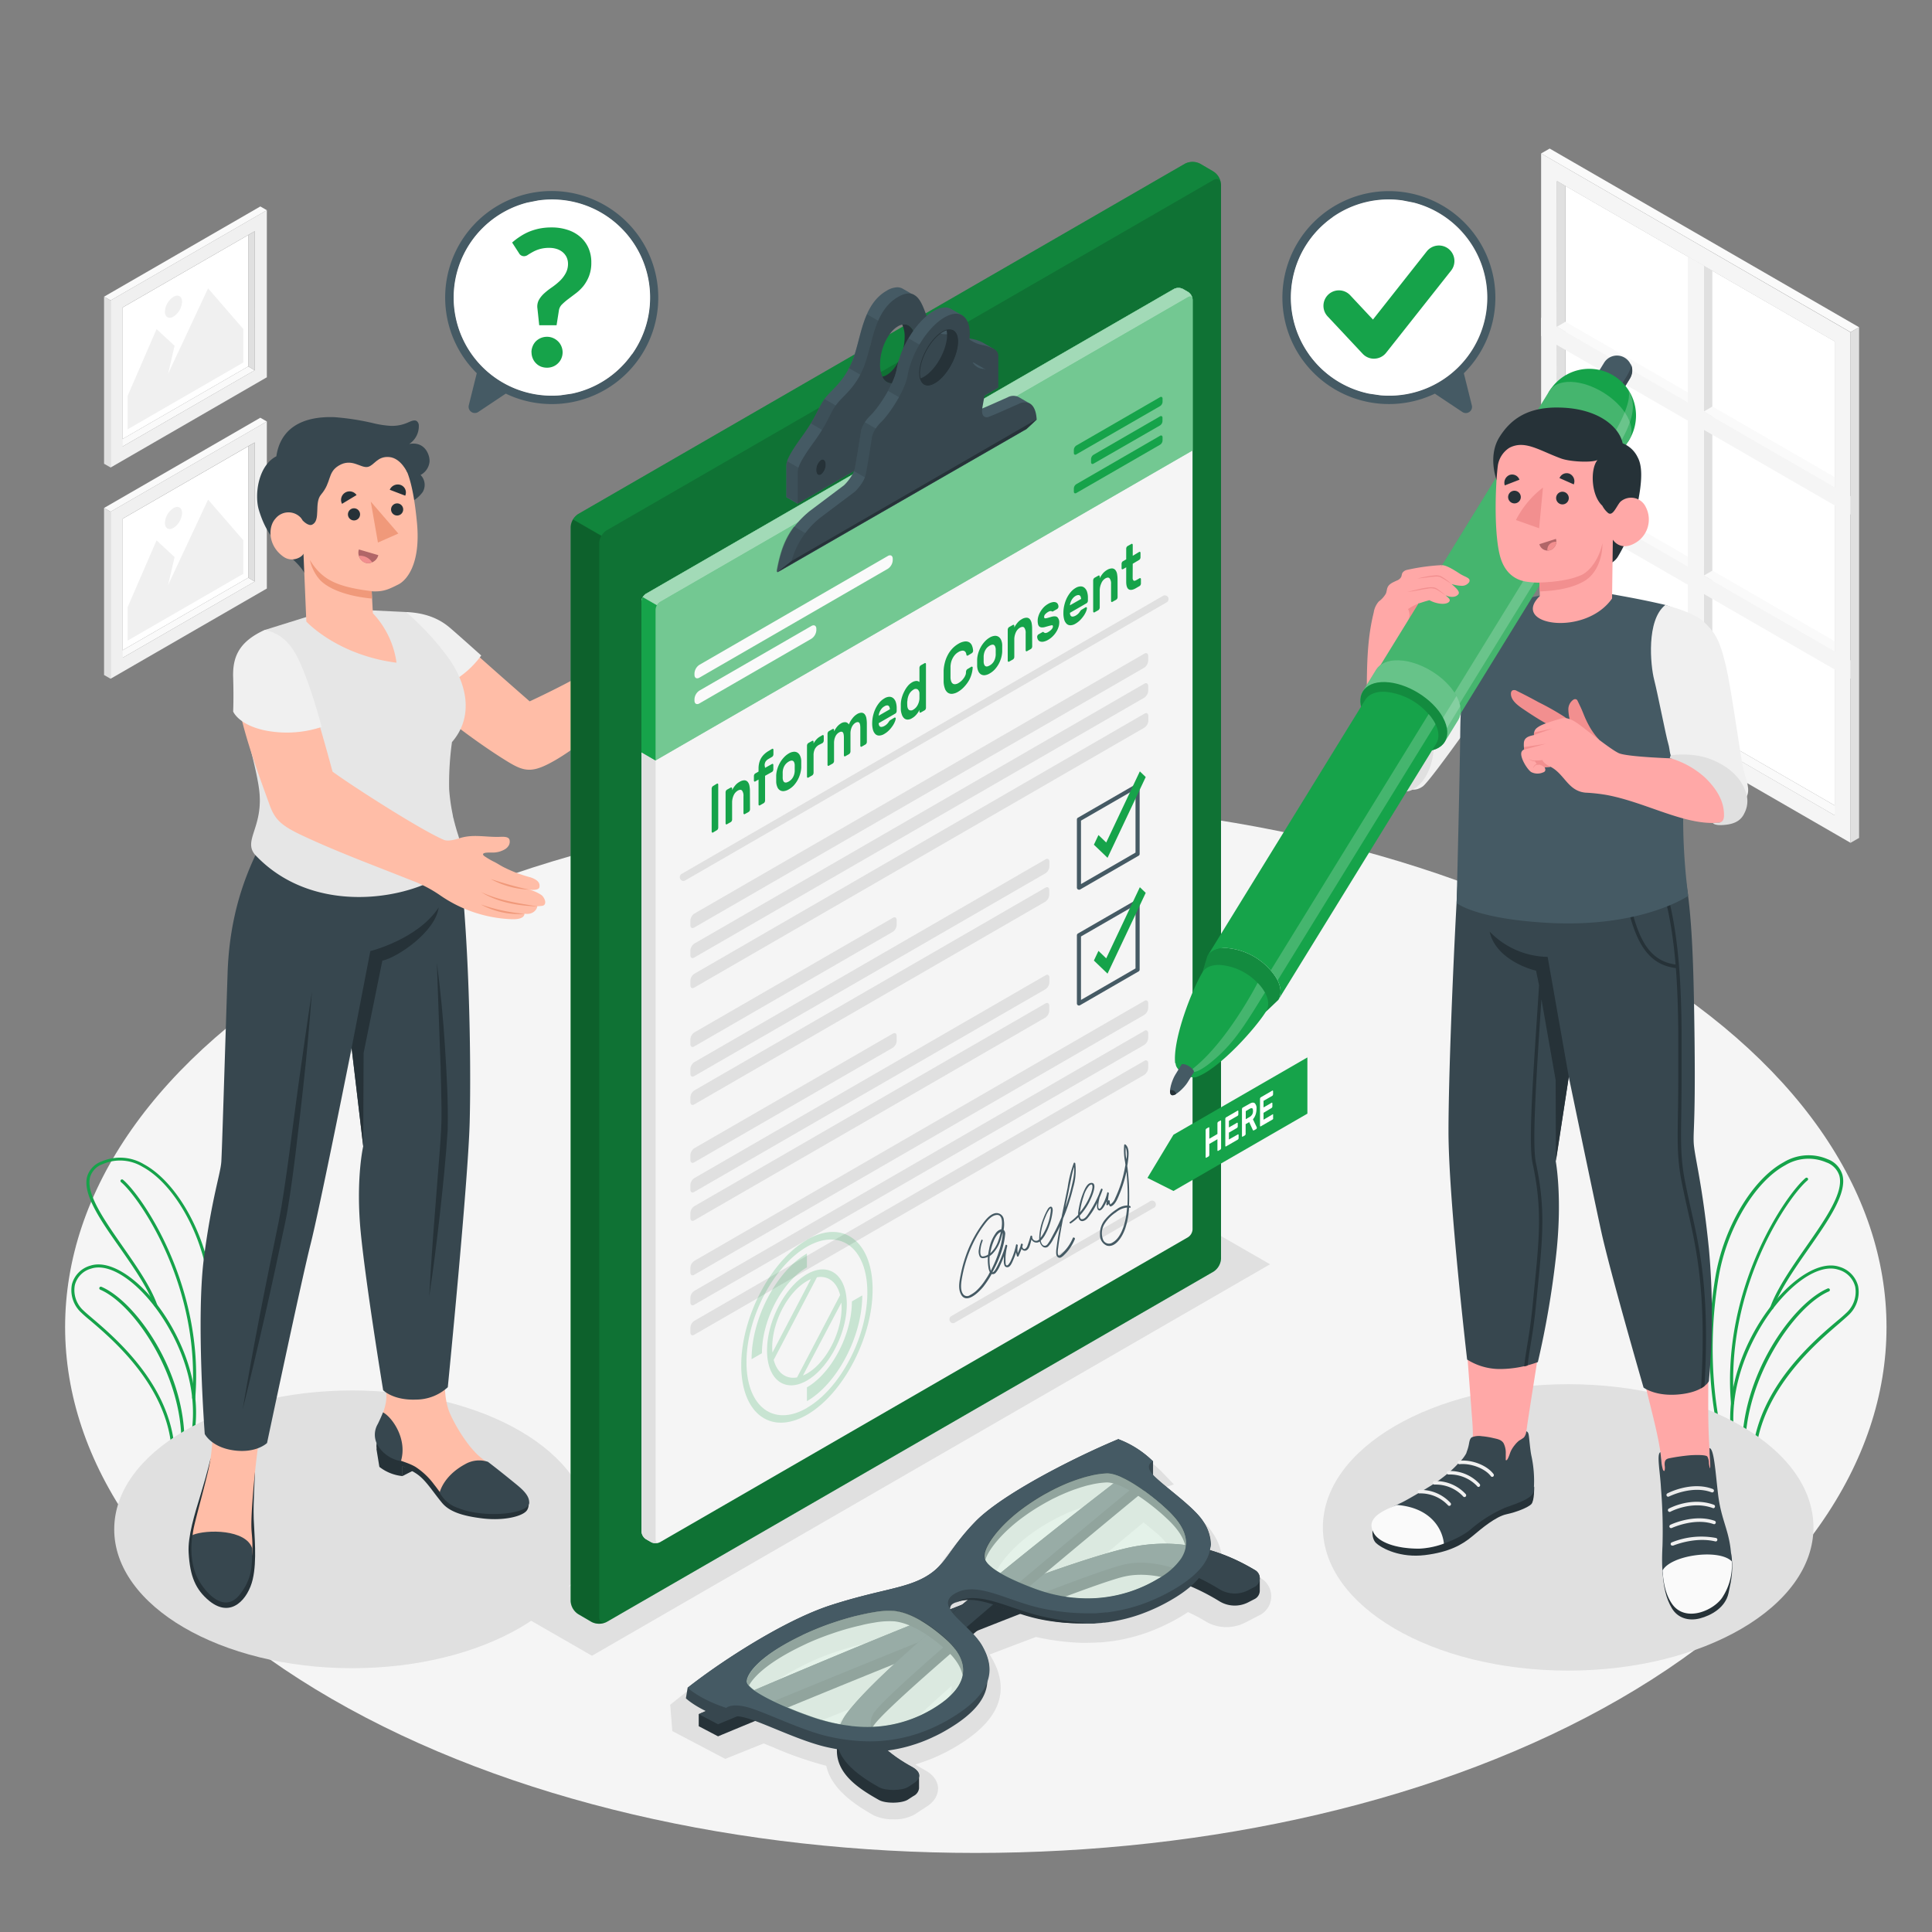 <svg xmlns="http://www.w3.org/2000/svg" viewBox="0 0 500 500"><rect x="0" y="0" width="500" height="500" fill="#808080" stroke="none"/><g id="freepik--Floor--inject-30"><path id="freepik--floor--inject-30" d="M85.87,247.23c-92.05,53.14-92,139.3,0,192.45s241.29,53.14,333.34,0,92-139.31,0-192.45S177.91,194.09,85.87,247.23Z" style="fill:#f5f5f5"></path></g><g id="freepik--Pictures--inject-30"><g id="freepik--Picture--inject-30"><g id="freepik--Frame--inject-30"><polygon points="30.09 169.23 31.76 170.22 65.92 150.5 64.25 149.51 30.09 169.23" style="fill:#fafafa"></polygon><polygon points="64.25 149.51 31.76 168.26 31.76 134.24 64.25 115.5 64.25 149.51" style="fill:#fff"></polygon><path d="M69.06,109.08,28.62,132.43v43.23l40.44-23.35ZM65.91,150.5,31.76,170.22v-36l34.16-19.72Z" style="fill:#f0f0f0"></path><polygon points="65.92 150.5 64.25 149.51 64.25 115.5 65.92 114.52 65.92 150.5" style="fill:#e0e0e0"></polygon><polygon points="69.06 109.08 67.37 108.11 26.93 131.46 28.62 132.43 69.06 109.08" style="fill:#fafafa"></polygon><polygon points="26.93 131.46 28.62 132.43 28.62 175.66 26.93 174.69 26.93 131.46" style="fill:#e0e0e0"></polygon></g><g id="freepik--Land--inject-30"><polygon points="62.98 148.49 33.03 165.79 33.03 157.14 40.52 139.84 45.18 144.17 43.5 151.42 53.85 129.3 62.98 139.84 62.98 148.49" style="fill:#f0f0f0"></polygon><path d="M44.9,131.49a4.93,4.93,0,0,0-2.22,3.84c0,1.41,1,2,2.22,1.28a4.91,4.91,0,0,0,2.22-3.84C47.12,131.36,46.12,130.79,44.9,131.49Z" style="fill:#f0f0f0"></path></g></g><g id="freepik--picture--inject-30"><g id="freepik--frame--inject-30"><polygon points="30.09 114.55 31.76 115.54 65.92 95.82 64.25 94.83 30.09 114.55" style="fill:#fafafa"></polygon><polygon points="64.25 94.83 31.76 113.59 31.76 79.56 64.25 60.82 64.25 94.83" style="fill:#fff"></polygon><path d="M69.06,54.4,28.62,77.75V121L69.06,97.64ZM65.91,95.82,31.76,115.54v-36L65.92,59.84Z" style="fill:#f0f0f0"></path><polygon points="65.92 95.82 64.25 94.83 64.25 60.82 65.92 59.84 65.92 95.82" style="fill:#e0e0e0"></polygon><polygon points="69.06 54.4 67.37 53.43 26.93 76.78 28.62 77.75 69.06 54.4" style="fill:#fafafa"></polygon><polygon points="26.93 76.78 28.62 77.75 28.62 120.98 26.93 120.02 26.93 76.78" style="fill:#e0e0e0"></polygon></g><g id="freepik--land--inject-30"><polygon points="62.98 93.81 33.03 111.11 33.03 102.46 40.52 85.17 45.18 89.49 43.5 96.74 53.85 74.62 62.98 85.17 62.98 93.81" style="fill:#f0f0f0"></polygon><path d="M44.9,76.81a4.93,4.93,0,0,0-2.22,3.84c0,1.42,1,2,2.22,1.28a4.9,4.9,0,0,0,2.22-3.84C47.12,76.68,46.12,76.11,44.9,76.81Z" style="fill:#f0f0f0"></path></g></g></g><g id="freepik--Window--inject-30"><g id="freepik--window--inject-30"><g id="freepik--window--inject-30"><g id="freepik--frame--inject-30"><polygon points="476.99 209.71 474.81 211.01 402.95 169.51 405.13 168.21 476.99 209.71" style="fill:#fafafa"></polygon><polygon points="405.13 168.21 474.81 208.45 474.81 88.32 405.13 48.1 405.13 168.21" style="fill:#fff"></polygon><path d="M398.84,171.88l80.08,46.24V86L398.84,39.71Zm4.11-125,71.86,41.49V211L403,169.51Z" style="fill:#f5f5f5"></path><polygon points="402.95 169.51 405.13 168.21 405.13 48.1 402.95 46.83 402.95 169.51" style="fill:#e0e0e0"></polygon><polygon points="474.81 165.99 474.81 168.54 402.95 127.05 405.13 125.75 474.81 165.99" style="fill:#fafafa"></polygon><polygon points="474.81 123.5 474.81 126.06 402.95 84.56 405.13 83.26 474.81 123.5" style="fill:#fafafa"></polygon><polygon points="398.84 39.71 401.06 38.45 481.13 84.69 478.92 85.95 398.84 39.71" style="fill:#fafafa"></polygon><polygon points="481.13 84.69 478.92 85.95 478.92 218.12 481.13 216.85 481.13 84.69" style="fill:#e0e0e0"></polygon><polygon points="443.15 70.04 440.94 68.77 440.94 191.46 443.15 190.19 443.15 70.04" style="fill:#e0e0e0"></polygon></g><polygon points="436.83 66.41 440.94 68.77 440.94 191.46 436.83 189.08 436.83 66.41" style="fill:#f5f5f5"></polygon><polygon points="398.84 82.19 398.84 86.93 478.92 133.17 478.92 128.43 398.84 82.19" style="fill:#f5f5f5"></polygon><polygon points="398.84 124.67 398.84 129.41 478.92 175.64 478.92 170.91 398.84 124.67" style="fill:#f5f5f5"></polygon><polygon points="440.94 106.5 443.15 105.22 474.81 123.5 474.81 126.06 440.94 106.5" style="fill:#fafafa"></polygon><polygon points="440.94 148.96 443.15 147.69 474.81 165.97 474.81 168.52 440.94 148.96" style="fill:#fafafa"></polygon></g></g></g><g id="freepik--Plants--inject-30"><g id="freepik--plants--inject-30"><path d="M454,376.57a.33.33,0,0,1-.17,0l-4.78-1.23a.39.39,0,0,1-.28-.26c0-.12-4.21-12.57,4.66-29.44,6.33-12,16.23-19.86,22.54-17.81a7,7,0,0,1,4.91,5,8.15,8.15,0,0,1-2.56,7.6c-.5.48-1.27,1.14-2.25,2-6,5.14-20.19,17.17-21.72,33.8a.44.44,0,0,1-.17.3A.45.45,0,0,1,454,376.57Zm-4.52-2,4.1,1.05c1.78-16.71,15.9-28.72,22-33.87,1-.82,1.72-1.47,2.2-1.93a7.35,7.35,0,0,0,2.34-6.83,6.14,6.14,0,0,0-4.37-4.4c-5.94-1.93-15.41,5.71-21.55,17.41C446.09,361.37,449,372.92,449.48,374.59Z" style="fill:#16A34A"></path><path d="M451.28,375.87h0a.41.41,0,0,1-.42-.41c-.35-19.42,13.09-38.14,22.14-42a.41.41,0,0,1,.32.76c-8.94,3.81-22,22.8-21.64,41.22A.39.39,0,0,1,451.28,375.87Z" style="fill:#16A34A"></path><path d="M449.22,375.34a.37.37,0,0,1-.18,0l-3.24-1a.42.42,0,0,1-.28-.27c-.06-.19-5.77-18.74-1.56-43.74,2.15-12.74,9.57-25.16,17.65-29.54A12.44,12.44,0,0,1,473,300,6.18,6.18,0,0,1,476.8,304c1.34,4.73-3.57,11.77-8.77,19.22-3.64,5.22-7.4,10.61-9.11,15.37a.41.41,0,0,1-.53.25.4.4,0,0,1-.25-.53c1.75-4.86,5.55-10.3,9.21-15.56,5.09-7.29,9.89-14.17,8.66-18.53a5.38,5.38,0,0,0-3.37-3.4,11.65,11.65,0,0,0-10.63.75c-7.88,4.27-15.13,16.45-17.24,29-3.94,23.39.87,41.06,1.48,43.15l3,.92a.4.4,0,0,1,.27.51A.41.41,0,0,1,449.22,375.34Z" style="fill:#16A34A"></path><path d="M448.42,363.52h0a.43.43,0,0,1-.45-.38c-2.44-30,14.32-54.11,19.28-58.24a.41.41,0,0,1,.58,0,.4.4,0,0,1-.05.58c-4.89,4.07-21.4,27.82-19,57.54A.42.42,0,0,1,448.42,363.52Z" style="fill:#16A34A"></path></g><g id="freepik--plants--inject-30"><path d="M44.51,374.76a.43.43,0,0,1-.16-.29c-1.49-16.13-15.21-27.81-21.07-32.79-1-.81-1.7-1.44-2.18-1.91a7.89,7.89,0,0,1-2.49-7.37,6.8,6.8,0,0,1,4.77-4.85c6.12-2,15.72,5.59,21.86,17.27,8.6,16.36,4.56,28.43,4.52,28.55a.43.43,0,0,1-.28.26l-4.64,1.19h-.16A.51.51,0,0,1,44.51,374.76Zm0-29.57c-6-11.34-15.14-18.76-20.9-16.88a5.94,5.94,0,0,0-4.24,4.27,7.12,7.12,0,0,0,2.27,6.62c.46.45,1.2,1.07,2.13,1.87,5.88,5,19.58,16.64,21.31,32.86l4-1C49.54,371.29,52.35,360.08,44.53,345.19Z" style="fill:#16A34A"></path><path d="M47.32,374.15h0a.4.4,0,0,0,.41-.39c.34-18.84-12.7-37-21.47-40.73a.4.4,0,1,0-.32.74c8.68,3.69,21.31,22.11,21,40A.39.39,0,0,0,47.32,374.15Z" style="fill:#16A34A"></path><path d="M49.32,373.63a.37.37,0,0,0,.18,0l3.14-.95a.41.41,0,0,0,.27-.26c.05-.18,5.6-18.18,1.51-42.43-2.08-12.35-9.28-24.4-17.12-28.65a12.07,12.07,0,0,0-11-.76,6,6,0,0,0-3.72,3.82C21.27,309,26,315.8,31.08,323c3.52,5.06,7.17,10.29,8.84,14.91a.39.39,0,0,0,.51.24.4.4,0,0,0,.24-.51c-1.7-4.72-5.38-10-8.94-15.09-4.93-7.07-9.59-13.75-8.39-18a5.18,5.18,0,0,1,3.27-3.29,11.26,11.26,0,0,1,10.31.73c7.64,4.14,14.67,15.95,16.71,28.07,3.82,22.69-.84,39.83-1.43,41.86l-2.94.89a.38.38,0,0,0-.26.49A.37.37,0,0,0,49.32,373.63Z" style="fill:#16A34A"></path><path d="M50.1,362.17h0a.39.39,0,0,0,.43-.36c2.37-29.15-13.89-52.49-18.7-56.49a.4.4,0,0,0-.56.05.39.39,0,0,0,.05.56c4.74,3.95,20.76,27,18.41,55.81A.4.4,0,0,0,50.1,362.17Z" style="fill:#16A34A"></path></g></g><g id="freepik--Shadows--inject-30"><polygon id="freepik--Shadow--inject-30" points="328.69 327.19 153.2 428.51 134.68 417.85 310.17 316.54 328.69 327.19" style="fill:#e0e0e0"></polygon><ellipse id="freepik--shadow--inject-30" cx="91.13" cy="395.79" rx="61.57" ry="35.94" style="fill:#e0e0e0"></ellipse><ellipse id="freepik--shadow--inject-30" cx="405.84" cy="395.29" rx="63.48" ry="37.06" style="fill:#e0e0e0"></ellipse><path id="freepik--shadow--inject-30" d="M231.19,470.84a11.36,11.36,0,0,1-5.14-1.07c-4.78-2.68-10.92-6.79-12.21-12.78a95,95,0,0,1-14.05-4.92l-2.14-.87c-5.4,2.16-8.67,3.49-8.68,3.49l-1.27.51L174,448l-.55-6.81,2.63-2.1c1.55-1.24,3.4-2.63,5.49-4.12,4.35-3.1,19.53-13.55,32.44-17.75,5.54-1.79,10-2.85,13.54-3.71,4.52-1.08,7.79-1.86,10.52-3.44,2.55-1.47,3.69-3.06,5.59-5.69a65.34,65.34,0,0,1,6.6-8c7.38-7.57,25.52-16.37,30.9-18.89,2.26-1.06,4.65-2.12,7.09-3.14l1-.44,1.07.37a28.51,28.51,0,0,1,10.22,6.49l3.26,3.39-2.53.85c1,.89,2.28,2,3.67,3.11,3.38,2.77,7.21,5.9,9,8.76a14.06,14.06,0,0,1,2.39,6.84,54.68,54.68,0,0,1,10,4.72A5.46,5.46,0,0,1,326,418l-3.75,1.93a10.8,10.8,0,0,1-4.85,1.17h0a10.54,10.54,0,0,1-5.52-1.56,35.33,35.33,0,0,0-4.44-2.32c-.72.48-1.47.95-2.25,1.4a51.17,51.17,0,0,1-7.7,3.65l-.59.22a46.82,46.82,0,0,1-8,2.08l-.6.09-.71.1-.68.09-.48.05-.88.09-.75.06-.32,0c-.4,0-.78.05-1.19.06-.69,0-1.4.05-2.12.05H280l0,0A62,62,0,0,1,269.78,424c-.52-.1-1.07-.22-1.67-.36-3.62,1.36-7.64,2.89-12,4.55l.08.12c.13.18.28.44.42.68a20.61,20.61,0,0,1,1.3,2.63,8.33,8.33,0,0,1,.36,1,9.88,9.88,0,0,1,.29,1,12.7,12.7,0,0,1,.42,3.18c0,5.75-4,10.83-12.18,15.56-.49.28-1,.56-1.48.82l-.26.14c-.56.3-1.08.55-1.61.79-1.13.55-2.41,1.09-3.72,1.57l-1.22.44-.87.28-.41.13-.35.1c.73.48,1.53.95,2.4,1.42,2.79,1.51,3.44,3.4,3.49,4.72,0,1-.27,3-2.81,4.69l-3.34,2.17A10.73,10.73,0,0,1,231.19,470.84ZM213.64,447c.7.2,1.41.39,2.12.56l.12,0c.18-.29.37-.57.58-.86a50.38,50.38,0,0,1,3.71-4.47L210.65,446l1.41.48,1.34.41.2.06Zm32.62-10.69c-5.84,5.19-9.25,8.4-11.24,10.39a29.32,29.32,0,0,0,4-1.89c.26-.14.51-.28.75-.43.69-.42,1.26-.79,1.78-1.15l.39-.28a16.6,16.6,0,0,0,2.42-2.11l.35-.39c.13-.15.23-.28.33-.41l.3-.42c0-.06.07-.12.11-.17l.06-.1a2.72,2.72,0,0,0,.16-.3,2,2,0,0,0,.13-.23l.06-.14.08-.18a4.43,4.43,0,0,0,.33-1.8l0-.24C246.27,436.39,246.26,436.34,246.26,436.29ZM225.6,425c-.64.12-1.24.24-1.86.39s-1.18.26-1.77.42q-2.61.64-5.33,1.58c-.67.22-1.32.45-2,.69q-2.4.87-4.85,2c-.36.16-.67.31-.95.46l-.1.05c-6,2.86-9.31,5.41-11,7.18,8.68-3.7,20-8.45,31.85-13.27a25,25,0,0,0-2.81.31l-.59.09-.15,0Zm32.15-17.78.22.24a6.21,6.21,0,0,0,.73.64c8.69-7.06,17-13.57,23.15-18.39l-.81.23-.48.15-.26.08-.32.1-.12.05-.13,0-.13,0-.05,0-1,.33c-.76.28-1.58.62-2.51,1l-1.3.61-.79.38-.52.27c-.55.29-1.08.57-1.59.86l-.24.14-.27.15-.58.34c-1.42.85-2.8,1.75-4.11,2.7C261.05,401.28,258,405.72,257.75,407.19ZM295.93,394,283.48,404.4q4-1.2,7-1.92a47.53,47.53,0,0,1,11-1.32c.57,0,1.13,0,1.7,0a20.69,20.69,0,0,0-3.93-4.46C298.67,396.26,297.51,395.23,295.93,394Z" style="fill:#e0e0e0"></path></g><g id="freepik--speech-bubble-2--inject-30"><g id="freepik--speech-bubble--inject-30"><g id="freepik--speech-bubble--inject-30"><path d="M163.56,91.64A25.34,25.34,0,0,1,148,101.88l-2.88.42a25.39,25.39,0,0,1-8.66-49.87l2.85-.56a25.38,25.38,0,0,1,24.29,39.77Z" style="fill:#fff"></path><path d="M158.65,54.47a27.56,27.56,0,0,0-35.26,42.12l-2.07,8.31a1.61,1.61,0,0,0,2.45,1.72l7.12-4.75a27.56,27.56,0,0,0,27.76-47.4Zm4.91,37.17A25.34,25.34,0,0,1,148,101.88l-2.88.42a25.39,25.39,0,0,1-8.66-49.87l2.85-.56a25.38,25.38,0,0,1,24.29,39.77Z" style="fill:#455a64"></path><path d="M163.56,91.64A25.34,25.34,0,0,1,148,101.88l-2.88.42a25.39,25.39,0,0,1-8.66-49.87l2.85-.56a25.38,25.38,0,0,1,24.29,39.77Z" style="fill:#fff;opacity:0.7"></path></g><path d="M132.54,62.77a17.23,17.23,0,0,1,2-1.52A14.7,14.7,0,0,1,136.84,60a15.45,15.45,0,0,1,2.72-.84,15.63,15.63,0,0,1,3.16-.3,13,13,0,0,1,4.21.64,9.32,9.32,0,0,1,3.26,1.82,8.2,8.2,0,0,1,2.1,2.86,9,9,0,0,1,.74,3.74,9.47,9.47,0,0,1-.58,3.5A10.13,10.13,0,0,1,151,74a11.41,11.41,0,0,1-1.93,1.88l-2,1.51a15.68,15.68,0,0,0-1.61,1.38,2.74,2.74,0,0,0-.81,1.53l-.61,3.88h-4.49l-.46-4.33a3.62,3.62,0,0,1,.36-2.2,6.83,6.83,0,0,1,1.39-1.73,18.07,18.07,0,0,1,1.92-1.51,17.31,17.31,0,0,0,2-1.6,8,8,0,0,0,1.55-1.94A5,5,0,0,0,147,68.3a4,4,0,0,0-.36-1.72,3.84,3.84,0,0,0-1-1.3,4.51,4.51,0,0,0-1.53-.84,6.25,6.25,0,0,0-1.93-.29,8.61,8.61,0,0,0-2.56.33,8.82,8.82,0,0,0-1.78.75c-.49.27-.9.52-1.24.74a1.72,1.72,0,0,1-.9.33,1.46,1.46,0,0,1-1.39-.79Zm5,28.41a4,4,0,0,1,.31-1.57,3.88,3.88,0,0,1,.83-1.28,4.1,4.1,0,0,1,2.88-1.17,4,4,0,0,1,1.58.32,4.16,4.16,0,0,1,1.27.85,3.82,3.82,0,0,1,.87,1.28,4,4,0,0,1,0,3.15,3.74,3.74,0,0,1-.87,1.26,3.8,3.8,0,0,1-1.27.84,4.15,4.15,0,0,1-1.58.3,4.26,4.26,0,0,1-1.6-.3A3.75,3.75,0,0,1,138.7,94a3.79,3.79,0,0,1-.83-1.26A4,4,0,0,1,137.56,91.18Z" style="fill:#16A34A"></path></g></g><g id="freepik--speech-bubble-1--inject-30"><g id="freepik--speech-bubble--inject-30"><g id="freepik--speech-bubble--inject-30"><path d="M338.67,91.64a25.39,25.39,0,0,0,15.61,10.24l2.87.42a25.39,25.39,0,0,0,8.67-49.87L363,51.87a25.38,25.38,0,0,0-24.29,39.77Z" style="fill:#fff"></path><path d="M336.91,92.88a27.59,27.59,0,0,0,34.43,9l7.13,4.75a1.6,1.6,0,0,0,2.44-1.72l-2.07-8.31a27.56,27.56,0,1,0-41.93-3.71Zm7.91-36.65A25.26,25.26,0,0,1,363,51.87l2.86.56a25.39,25.39,0,0,1-8.67,49.87l-2.87-.42a25.4,25.4,0,0,1-9.46-45.65Z" style="fill:#455a64"></path><path d="M344.82,56.23A25.26,25.26,0,0,1,363,51.87l2.86.56a25.39,25.39,0,0,1-8.67,49.87l-2.87-.42a25.4,25.4,0,0,1-9.46-45.65Z" style="fill:#fff;opacity:0.7"></path></g><g id="freepik--Check--inject-30"><path d="M355.58,92.83a4,4,0,0,1-2.92-1.27l-9.07-9.68a4,4,0,1,1,5.84-5.47l5.89,6.29,13.93-17.65a4,4,0,1,1,6.28,5L358.72,91.31a4,4,0,0,1-3,1.51Z" style="fill:#16A34A"></path></g></g></g><g id="freepik--character-1--inject-30"><g id="freepik--Character--inject-30"><g id="freepik--Bottom--inject-30"><g id="freepik--bottom--inject-30"><polygon points="104.18 381.99 107.4 380.35 104.18 379.51 104.18 381.99" style="fill:#263238"></polygon><path d="M136.5,387.43s-38.61-16.6-39-14a3.75,3.75,0,0,0,0,1.54l-.1-.13.78,4.78a11.45,11.45,0,0,0,6,2.39v-2.48a19.34,19.34,0,0,1,3.41,1.74c2.49,1.57,4.11,4.38,6.77,7.62,1.94,2.36,5.35,3.43,10.38,4.06,5.42.68,10.16-.43,11.48-1.89C137.27,389.87,136.7,387.77,136.5,387.43Z" style="fill:#263238"></path><path d="M135.43,386.56c-.37-.38-1.77-1.85-3.64-3.45a69.52,69.52,0,0,0-5.61-4.6,21.07,21.07,0,0,1-2.79-2.22c-.68-.7-1.33-1.43-1.94-2.19a42.08,42.08,0,0,1-4.75-7.74c-.63-1.29-1.76-4.14-1.54-9.46.35-8.06,1-11,.91-16.21l-18.25,2.77c.58,2.89,1.25,9.36,1.59,12.65.5,5,1.25,5.47-.63,10.51-.56,1.48-1.4,2.91-1.45,4.49-.08,2.56,2,4.75,4.27,6,1.89,1,4.06,1.42,5.9,2.5a18.58,18.58,0,0,1,4.85,4.59c1.32,1.62,2.39,3.54,4.21,4.66a16.82,16.82,0,0,0,6.29,2.05,33.37,33.37,0,0,0,8.39.29C135.22,390.8,138.16,389.32,135.43,386.56Z" style="fill:#ffbda7"></path><path d="M133.19,383.8c-1.68-1.36-4.05-3.3-6.91-5.48a7.26,7.26,0,0,0-5.94.63c-5.65,3.06-6.55,7.3-6.55,7.3a8.13,8.13,0,0,0,4.71,4c6.63,2.75,18.39,1.66,18.46-1.35C137,387,135.22,385.44,133.19,383.8ZM99.12,365.52s-.37,1-1.34,3a5.43,5.43,0,0,0,.15,5.81,8.78,8.78,0,0,0,5.83,3.81C105.5,372.34,101.43,366.72,99.12,365.52Z" style="fill:#37474f"></path><path d="M66,380.22c0,2.07-.49,8.22-.34,12.85.15,4.21.89,10.78-.26,15.69S59.92,419,54.16,414.31c-3.57-2.93-5-6.4-5.34-12.46-.26-4.21,1.55-10,3.12-15.13,1.82-6,2.53-9.2,2.53-9.2Z" style="fill:#263238"></path><path d="M54.64,349c-.62,9.8.4,16.71.34,23a43.74,43.74,0,0,1-1.07,8.47c-.92,4-2.44,9.53-3.09,12.12-.9,3.61-1.58,5.88-.39,10a4.42,4.42,0,0,0,.4.93c1.7,3.38,6.15,6,7.61,5.63A2.48,2.48,0,0,0,61,410a2.94,2.94,0,0,0,.48-.1,3.19,3.19,0,0,0,.48-.19,4.83,4.83,0,0,0,2.46-3,7.53,7.53,0,0,0,.25-.88c1.15-5,.46-8.32.4-10.29-.07-2.29.12-5.19.4-8.86s1.39-15.21,2.8-20.71c1-3.84,2.33-8.65,3.69-13.78Z" style="fill:#ffbda7"></path><path d="M49.85,397.25c3.58-1.48,13.89-1.49,15.43,3.5,0,4.66-.08,7.83-3.15,11.83-4.07,5.32-9.12-.5-11-4.17S49.31,399.76,49.85,397.25Z" style="fill:#37474f"></path><path d="M71.75,210.92c-5.2,8.79-12.2,21-12.85,40.93-.87,26.53-1.43,45.55-1.62,48.74s-2.39,9-4.48,24.74.19,45.79.19,45.79,1.78,3.58,7.87,4.28c5.61.65,8.25-1.95,8.25-1.95S78,331.37,80.39,321.94,91,271.22,91,271.22l3,25.42s-2,8.65-.62,22.52,5.78,40.62,5.78,40.62,2.54,2.66,8.51,2.43a12.19,12.19,0,0,0,8.22-3.2s5.23-52.81,5.66-68.47,0-56.29-4.36-79.62Z" style="fill:#37474f"></path><path d="M95.84,246.14,91,271.22l3,25.42.1-24.13,4.85-23.89c3.85-.81,13.74-7.42,14.59-13.79C108.14,243.1,95.84,246.14,95.84,246.14Zm-28.6,94.24q-2.38,12.21-4.46,24.49,3-12.09,5.75-24.22c1.84-8.1,3.57-16.18,5.29-24.32s3.72-26.65,4.64-34.9,1.65-16.51,2.27-24.78c-1.27,8.2-2.41,16.41-3.57,24.62s-3.35,26.63-5,34.73S68.81,332.24,67.24,340.38Zm46.93-58.78c.07,3.59.19,7.21,0,10.76s-.5,7.18-.78,10.77l-.84,10.8q-.87,10.8-1.47,21.62,1.59-10.73,2.78-21.5c.79-7.19,1.55-14.35,2-21.61.17-7.31-.26-14.5-.71-21.72s-1.16-14.42-2.09-21.59l.77,21.65C114,274.39,114.1,278,114.17,281.6Z" style="fill:#263238"></path></g></g><g id="freepik--Top--inject-30"><g id="freepik--Arm--inject-30"><path d="M158.89,185.38c-4.06,3.45-9.9,8.26-15,11.25-6.06,3.53-8.07,3.2-12.6.42-8.5-5.21-19.22-13.58-22.95-17.26s-3.15-15.89-3.13-20.83c8.06.89,11.63,4.61,17.74,10.08s14.13,12.47,14.13,12.47,16.1-7.4,21.44-12a5.41,5.41,0,0,0,1.47-3,26.26,26.26,0,0,1,1.29-5.49c.76-1.77,1.64-3.41,2.32-5.21a3.12,3.12,0,0,1,.54-1,.9.9,0,0,1,.7-.33.94.94,0,0,1,.52.23c1.33,1,1.13,2.65.8,4.12-.12.57-.68,2-.39,2.55s1.39.16,1.83-.17a9.35,9.35,0,0,0,1.44-1.3c1.67-1.91,3.1-5.61,4.64-7.63a3.62,3.62,0,0,1,1.28-1.12,1.63,1.63,0,0,1,1.63.09c.18.12.34.31.56.31a1,1,0,0,0,.54-.25,1.71,1.71,0,0,1,2.64,1.4,2.54,2.54,0,0,0,0,.78,2.11,2.11,0,0,0,.56.74,2.8,2.8,0,0,1,.69,1.67c0,.38-.17,1.32.08,1.59a3.54,3.54,0,0,1,.15,4,53.84,53.84,0,0,1-4.82,7.94c-2.74,3.48-6.27,6.09-10.62,9.57C164.66,180.26,161,183.58,158.89,185.38Z" style="fill:#ffbda7"></path><path d="M105.13,158.39c5.62.25,9,2.11,11.29,4.06s8.12,7.19,8.12,7.19a23.94,23.94,0,0,1-17.34,9.82S104.83,176,104.4,169,105.13,158.39,105.13,158.39Z" style="fill:#f0f0f0"></path><path d="M175.83,163.05l1.53-2.37a18.83,18.83,0,0,1,1.7-2.36,2.25,2.25,0,0,1,1.66-.93c.07,0,.07.15,0,.16a2.8,2.8,0,0,0-1.79,1.54c-.45.79-.94,1.56-1.44,2.33a38.67,38.67,0,0,1-3.06,4.35s-.07-.05-.05-.08A23.2,23.2,0,0,1,175.83,163.05Z" style="fill:#f0997a"></path><path d="M176.08,157.34a17.51,17.51,0,0,1,1.54-2.22c.48-.57,1.33-1.58,2.18-1.35,0,0,0,0,0,.06a1.84,1.84,0,0,0-.76.39,3.79,3.79,0,0,0-.8.69,18.82,18.82,0,0,0-2.21,3.37,33.82,33.82,0,0,1-3.21,4.75s0,0,0-.05.13-.23.2-.35c.82-1.46,1.71-2.88,2.54-4.34Z" style="fill:#f0997a"></path><path d="M170.34,162a51.06,51.06,0,0,1,2.88-5.29c.51-.88,1-1.76,1.59-2.6a20.15,20.15,0,0,1,2-2.26c.07-.08.11.12.07.17a52.36,52.36,0,0,0-3.29,5,47.86,47.86,0,0,1-3.15,5C170.37,162.17,170.32,162.05,170.34,162Z" style="fill:#f0997a"></path><path d="M166.89,170.86c-.1-.29.3-.74.41-1a4.61,4.61,0,0,0,.38-2,8.09,8.09,0,0,0-.85-3.27s0-.12,0-.09a2.67,2.67,0,0,1,.8.77,4,4,0,0,1,.55,1.07,4.7,4.7,0,0,1-.26,3.3C167.77,170,167.39,170.7,166.89,170.86Z" style="fill:#f0997a"></path></g><path id="freepik--Chest--inject-30" d="M66,221.2c-3.22-3.82,2.46-7.28,1-17.32-.7-5-3.55-15.39-3.55-15.39s7.78-6.22,5.06-25.45l17.79-5.55,18.78.9a72.16,72.16,0,0,1,11.07,12c5.19,7.41,6.12,15.57.82,21.66a77.87,77.87,0,0,0-.73,12.16A49,49,0,0,0,118.54,216c.54,1.77,1.28,4.18.14,6.56C113.57,231,83.3,239.66,66,221.2Z" style="fill:#e6e6e6"></path><g id="freepik--Head--inject-30"><path d="M79.58,149.9C78.44,147,76.44,145.4,75,144c-3.62-3.49-6.18-6-8-12-1.18-3.9-.23-11.48,4.52-13.91,1-6.93,6.29-10.43,15-10.13a65.07,65.07,0,0,1,10.08,1.56,25.38,25.38,0,0,0,4.5.69,10,10,0,0,0,4.46-.86c.76-.32,1.67-.8,2.31-.36a1.48,1.48,0,0,1,.52,1.19,5.46,5.46,0,0,1-2.49,4.72c4.22-.78,5.44,3.12,5.25,4.68a4.36,4.36,0,0,1-2.31,3.34,3.63,3.63,0,0,1,.56,4.41,8.51,8.51,0,0,1-3.62,2.85c-4.31,2.27-8,5.6-11.75,8.62C90.39,141.65,79.58,149.72,79.58,149.9Z" style="fill:#37474f"></path><path d="M99.11,116c4.2,1.75,7.27,3.44,8.79,19.15,1.08,11.19-2.91,15.17-4.81,16.11-2.59,1.3-3.89,1.92-6.89,1.77l.3,5.68a23.32,23.32,0,0,1,6.12,12.8c-15.44-2-23.34-10.65-23.34-10.65l-.74-17.6c-.2.8-2.84,2.47-5.21.8-4-2.84-4-7.68-2.07-9.81a4.33,4.33,0,0,1,7.14.49s-1.76-10.59,4.46-15.42C90.17,113.65,94.19,113.93,99.11,116Z" style="fill:#ffbda7"></path><path d="M92.88,142.2a2.77,2.77,0,0,0,1.76,3.47,2.72,2.72,0,0,0,3.27-2Z" style="fill:#b16668"></path><path d="M94.64,145.67a2.58,2.58,0,0,1-1.76-1.83,3.73,3.73,0,0,1,3.43,1.69A2.46,2.46,0,0,1,94.64,145.67Z" style="fill:#f28f8f"></path><polygon points="95.95 129.81 97.81 140.41 103.09 138.08 95.95 129.81" style="fill:#f0997a"></polygon><path d="M96.2,153c-9-1.13-12.85-2.91-16-8.07a11.56,11.56,0,0,0,2.66,5.22c4.15,4.17,13.41,4.75,13.41,4.75Z" style="fill:#f0997a"></path><path d="M92.28,128.12l-3.76,2.27a2.2,2.2,0,0,1,3.76-2.27Z" style="fill:#263238"></path><path d="M104.87,128.28l-4-1.53a2.26,2.26,0,0,1,2.85-1.23A2.06,2.06,0,0,1,104.87,128.28Z" style="fill:#263238"></path><path d="M101.21,131.73a1.57,1.57,0,1,0,1.69-1.45A1.58,1.58,0,0,0,101.21,131.73Z" style="fill:#263238"></path><path d="M90.05,133a1.57,1.57,0,1,0,1.69-1.45A1.58,1.58,0,0,0,90.05,133Z" style="fill:#263238"></path><path d="M95.21,120.83c-1.83.42-4.14-2.38-7.53-.34-3,1.8-1.81,4.24-4.59,7.5-1.86,2.18,0,6.65-2.28,7.78-1,.5-2.41-1-2.41-1s-2-2.71-1.56-9.27S86.34,114,92.9,113.31s12.56,3.27,12.59,9.13c0,0-1.67-3.9-4.77-4.16S96.87,120.45,95.21,120.83Z" style="fill:#37474f"></path></g><g id="freepik--arm--inject-30"><path d="M140.24,231.72a9.78,9.78,0,0,0-3.27-1.47s2.47.35,2.64-.68-.37-1.84-2.26-2.5a34.49,34.49,0,0,1-6.66-2.48c-.92-.42-1.75-1-2.63-1.46a19.89,19.89,0,0,1-2.75-1.6c-.16-.13-.33-.3-.29-.49.11-.55,2.32-.36,2.74-.4a6.19,6.19,0,0,0,3-.9,2.79,2.79,0,0,0,.94-1,2,2,0,0,0,.18-1.31c-.16-1-1.74-.88-2.65-.85-3.6.11-6.8-.77-10.3.35-1.12.36-3,.88-4.07.42-6.47-2.8-24.72-14.61-28.8-17.66,0,0-3.4-12.72-6.28-21.5-3.48-10.58-7-13.92-10.86-14.65-8.71,3.72-9.43,9.37-6.6,21.65,1.53,6.69,4.39,14.75,7.44,23.09,1.33,3.64,2.73,5.24,8.35,7.89,9.25,4.35,19,7.93,28.37,11.67a33.86,33.86,0,0,1,7.52,3.93,34.82,34.82,0,0,0,18.32,6.12c3.66.15,3.4-1.43,3.4-1.43,2.33.39,3.32-1.25,3.32-1.93a11,11,0,0,0,1.35-.11C141.48,234.19,141.24,232.73,140.24,231.72Z" style="fill:#ffbda7"></path><path d="M127,227.49a22.48,22.48,0,0,0,9.9,2.75C133.49,229.49,130.23,228.55,127,227.49Zm-2.59,3.31c4.33,2.75,9.65,3.62,14.7,3.77C134.05,233.77,129,233,124.36,230.8Zm11.38,5.7a45.68,45.68,0,0,1-11.38-2.44A20.54,20.54,0,0,0,135.74,236.5Z" style="fill:#f0997a"></path><path d="M68.56,163c-6.72,3.05-8.39,7-8.22,12.31s0,8.82,0,8.82,1.27,3.34,8,4.85a28.74,28.74,0,0,0,14.9-.84s-1.78-6.94-4.15-13.12S74.61,164.47,68.56,163Z" style="fill:#f0f0f0"></path></g></g></g></g><g id="freepik--Clipboard--inject-30"><g id="freepik--clip-board--inject-30"><g id="freepik--Board--inject-30"><path d="M153.1,419.76l-3.42-2a4.29,4.29,0,0,1-2-3.38v-278a4.29,4.29,0,0,1,2-3.37l157-90.65a4.3,4.3,0,0,1,3.89,0l3.42,2A4.29,4.29,0,0,1,316,47.73v278a4.29,4.29,0,0,1-1.95,3.37L157,419.76A4.3,4.3,0,0,1,153.1,419.76Z" style="fill:#16A34A"></path><path d="M153.1,419.76l-3.42-2a4.29,4.29,0,0,1-2-3.38v-278a4.29,4.29,0,0,1,2-3.37l157-90.65a4.3,4.3,0,0,1,3.89,0l3.42,2A4.29,4.29,0,0,1,316,47.73v278a4.29,4.29,0,0,1-1.95,3.37L157,419.76A4.3,4.3,0,0,1,153.1,419.76Z" style="opacity:0.3"></path><path d="M315.93,47.41c-.14-1-1-1.38-1.93-.81L157,137.25a3.92,3.92,0,0,0-1.37,1.45l-7.32-4.22a3.92,3.92,0,0,1,1.37-1.45l157-90.65a4.32,4.32,0,0,1,3.9,0l3.42,2A4.39,4.39,0,0,1,315.93,47.41Z" style="fill:#16A34A;opacity:0.4"></path><path d="M156.65,419.92a.28.28,0,0,1-.12,0l-.19.08-.09,0a1.9,1.9,0,0,1-.36.09h0a4.33,4.33,0,0,1-2.32-.19,2.92,2.92,0,0,1-.44-.19l-3.42-2a4.32,4.32,0,0,1-1.94-3.37v-278a4,4,0,0,1,.57-1.92l7.32,4.22a3.92,3.92,0,0,0-.58,1.92v278a1.64,1.64,0,0,0,.3,1,1,1,0,0,0,1,.33Z" style="opacity:0.15"></path></g><g id="freepik--Clip--inject-30"><path d="M257.17,90.3l-.22-.14-2.56-1.47a9.54,9.54,0,0,0-3-1c-.44-.1-.84-.22-1.19-.33a10.54,10.54,0,0,1-1.13-.46l.19-.24h0l-2.89-1.67h0a3,3,0,0,0-.75-.3c-1.09-.26-2.72.37-4.34.18a4.08,4.08,0,0,1-3-1.75c-1-1.33-1.58-3.66-2.46-5.58l.76-1.12a1.88,1.88,0,0,0-.24-.14l-2.65-1.53a2.83,2.83,0,0,0-1.47-.4,5.66,5.66,0,0,0-2.78.9c-6.34,3.67-6.55,12.36-8.84,18.08s-5.52,7.51-7.28,10-1.88,4.28-5.78,9.65-4.05,6.69-4.05,7.71v8l2.88,1.66,51.9-30Zm-47.58,30.86c-.68.39-1.23-.13-1.23-1.17a3.24,3.24,0,0,1,1.23-2.6c.67-.39,1.22.14,1.22,1.18A3.24,3.24,0,0,1,209.59,121.16Zm22.8-22.47a2.61,2.61,0,0,1-4-1.22c-2,.39-3.51-1.56-3.51-4.89,0-3.94,2.07-8.32,4.63-9.79a2.6,2.6,0,0,1,4,1.22c2-.4,3.51,1.54,3.51,4.89C237,92.83,234.94,97.21,232.39,98.69ZM249.62,98c-.68.4-1.22-.13-1.22-1.17a3.21,3.21,0,0,1,1.22-2.59c.68-.39,1.23.14,1.23,1.18A3.2,3.2,0,0,1,249.62,98Z" style="fill:#455a64"></path><path d="M209.32,122.6l-5.58-3.23a4,4,0,0,0-.18,1.25v8l2.88,1.66,2.88-1.67Z" style="fill:#37474f;opacity:0.5"></path><path d="M215.09,112.61l2.89-6.67-4.59-2.68h0c-1.34,1.86-1.73,3.36-3.54,6.32Z" style="fill:#37474f;opacity:0.5"></path><path d="M226.63,99.28l.37-1.94c-1.27-.53-2.12-2.25-2.12-4.76a13.28,13.28,0,0,1,3.51-8.93l-4-2.31c-1.71,3.88-2.34,8.46-3.73,11.94-.3.74-.61,1.41-.93,2Z" style="fill:#37474f;opacity:0.5"></path><path d="M257.17,90.3l-.22-.14a11.75,11.75,0,0,0-2.67-.86,8.34,8.34,0,0,1-4.06-2,6,6,0,0,0-.94-.7,2.7,2.7,0,0,0-.77-.31c-1.75-.42-4.93,1.48-7.21-1.48l-.07-.09c-1.6-2.15-2.18-7-4.58-8.36a1.88,1.88,0,0,0-.24-.14c-1-.46-2.27-.37-4,.63-6.35,3.67-6.56,12.37-8.84,18.08s-5.52,7.51-7.28,10-1.88,4.28-5.78,9.65-4.05,6.69-4.05,7.71v8l51.9-30v-8A2,2,0,0,0,257.17,90.3Zm-44.71,32.53c-.67.39-1.22-.14-1.22-1.18a3.26,3.26,0,0,1,1.22-2.6c.68-.39,1.22.14,1.22,1.18A3.23,3.23,0,0,1,212.46,122.83Zm19.93-24.14a2.61,2.61,0,0,1-4-1.22,7.31,7.31,0,0,1-.63-3.23c0-3.93,2.07-8.32,4.63-9.79A3.72,3.72,0,0,1,233.5,84c2-.4,3.51,1.54,3.51,4.89C237,92.83,234.94,97.21,232.39,98.69Zm20.11,1c-.68.39-1.23-.14-1.23-1.18a3.22,3.22,0,0,1,1.23-2.59c.68-.39,1.22.14,1.22,1.18A3.21,3.21,0,0,1,252.5,99.71Z" style="fill:#37474f"></path><path d="M237,88.9c0,3.93-2.07,8.31-4.62,9.79a2.61,2.61,0,0,1-4-1.22,3.51,3.51,0,0,0,1.12-.44c2.56-1.48,4.62-5.86,4.62-9.79A7.28,7.28,0,0,0,233.5,84C235.52,83.61,237,85.55,237,88.9Z" style="fill:#263238"></path><path d="M212.46,122.82c-.67.39-1.22-.13-1.22-1.17a3.26,3.26,0,0,1,1.22-2.6c.68-.39,1.23.14,1.23,1.18a3.22,3.22,0,0,1-1.23,2.59" style="fill:#263238"></path><path d="M252.5,99.71c-.68.39-1.23-.13-1.23-1.17a3.24,3.24,0,0,1,1.23-2.6c.67-.39,1.22.14,1.22,1.18a3.24,3.24,0,0,1-1.22,2.59" style="fill:#263238"></path></g><g id="freepik--Papet--inject-30"><path d="M167.18,153.67,303.81,74.79a2.61,2.61,0,0,1,2.34,0l1.31.76a2.57,2.57,0,0,1,1.17,2V318.19a2.59,2.59,0,0,1-1.17,2L170.84,399.1a2.61,2.61,0,0,1-2.34,0l-1.32-.76a2.59,2.59,0,0,1-1.17-2V155.7A2.57,2.57,0,0,1,167.18,153.67Z" style="fill:#f5f5f5"></path><path d="M170.56,399.23a1.94,1.94,0,0,1-.43.11l-.23,0a2.84,2.84,0,0,1-.71,0,1.94,1.94,0,0,1-.43-.11l-.26-.13-1.32-.76a2.61,2.61,0,0,1-1.17-2V155.7a2.27,2.27,0,0,1,.35-1.15l3.65,2.11a2.41,2.41,0,0,0-.34,1.15V398.42C169.67,399.06,170.05,399.38,170.56,399.23Z" style="fill:#e0e0e0"></path><path d="M307.46,75.55l-1.31-.76a2.61,2.61,0,0,0-2.34,0L167.18,153.67a2.57,2.57,0,0,0-1.17,2v39l3.66,2.12,139-80.23v-39A2.57,2.57,0,0,0,307.46,75.55Z" style="fill:#16A34A"></path><path d="M307.46,75.55l-1.31-.76a2.61,2.61,0,0,0-2.34,0L167.18,153.67a2.57,2.57,0,0,0-1.17,2v39l3.66,2.12,139-80.23v-39A2.57,2.57,0,0,0,307.46,75.55Z" style="fill:#fff;opacity:0.4"></path><path d="M308.59,77.22c-.14-.48-.59-.63-1.12-.32L170.84,155.78a2.4,2.4,0,0,0-.83.87l-3.65-2.1a2.26,2.26,0,0,1,.82-.88L303.81,74.79a2.52,2.52,0,0,1,2.33,0l1.33.76A2.6,2.6,0,0,1,308.59,77.22Z" style="fill:#16A34A"></path><path d="M308.59,77.22c-.14-.48-.59-.63-1.12-.32L170.84,155.78a2.4,2.4,0,0,0-.83.87l-3.65-2.1a2.26,2.26,0,0,1,.82-.88L303.81,74.79a2.52,2.52,0,0,1,2.33,0l1.33.76A2.6,2.6,0,0,1,308.59,77.22Z" style="fill:#fff;opacity:0.6"></path><path d="M166,155.7v39l3.66,2.12v-39a2.45,2.45,0,0,1,.34-1.16l-3.65-2.1A2.27,2.27,0,0,0,166,155.7Z" style="fill:#16A34A"></path></g><g id="freepik--clip--inject-30"><path d="M266.5,104.42l-2.87-1.66a3.09,3.09,0,0,0-2.88.08c-3.35,1.48-4.8,2.15-6.53,2.87-.4.16-.8.33-1.25.5-.68.27-2,.05-1.61-2.32l3.75-8.29-.06,0-2.82-1.63a1.24,1.24,0,0,0-.47-.17,2.72,2.72,0,0,0-.31,0c-1.82,0-2.34-11.8-2.36-12.16h0l-.12-.07-2.8-1.6a3.11,3.11,0,0,0-1.59-.41,5.92,5.92,0,0,0-2.64.75c-4.38,2.3-8.8,9.12-9.88,15.24-.68,3.86-4.57,9.8-6.81,12s-2.4,4-2.4,4l-1,6.2-.56,3.17c-.41,2.36-2.84,4.65-2.84,4.65l-9,6.77c-5.66,4.7-7.26,9.45-8.35,15.32v0c0,.21,0,.35.1.41a.09.09,0,0,0,.1,0h0l1.16-.66,62.18-35.87a1.34,1.34,0,0,0,.57-.86,0,0,0,0,0,0,0v0c.36-2.15,1.4-6.16,1.4-6.16ZM247.83,89.94c-.67,3.77-3.38,8-6.08,9.38-1.86,1-3.22.36-3.67-1.35a2.13,2.13,0,0,1-2-.26c-.86-.68,7.06-14.28,7.71-14a2.31,2.31,0,0,1,1.19,1.63C247.16,84.68,248.43,86.56,247.83,89.94Z" style="fill:#455a64"></path><path d="M210,138.88l-4.53-2.61c-2.63,3.46-3.69,7.1-4.47,11.32v0c0,.21,0,.35.1.41a.09.09,0,0,0,.1,0h0l3.57-2.83Z" style="fill:#37474f;opacity:0.5"></path><path d="M220.94,121.88l6.38,3.68,2.19-13-5.76-3.33a5.53,5.53,0,0,0-.9,2.2l-1,6.2-.56,3.17A5.49,5.49,0,0,1,220.94,121.88Z" style="fill:#37474f;opacity:0.5"></path><path d="M235.09,87.52a24.57,24.57,0,0,0-3,8,19.52,19.52,0,0,1-2.26,5.64l5.48,3.17L238,98a2.11,2.11,0,0,1-2-.28c-.44-.35,1.44-4.11,3.45-7.65Z" style="fill:#37474f;opacity:0.5"></path><path d="M266.55,104.44l-.05,0a3.13,3.13,0,0,0-2.87.09c-4.11,1.81-5.35,2.41-7.78,3.37-.66.27-2,.05-1.63-2.17a.77.77,0,0,1,0-.15l.56-3.17.86-4.93s.36-1.35-.55-1.86l-.06,0a1.74,1.74,0,0,0-.72-.16,3.5,3.5,0,0,1-2.57-1.64,6.48,6.48,0,0,1-1-4.93c.65-3.7-.07-6.29-1.71-7.26l-.12-.08c-1.06-.56-2.48-.47-4.14.41-4.39,2.3-8.81,9.12-9.89,15.24-.68,3.86-4.56,9.8-6.81,12s-2.4,4-2.4,4l-1,6.2-.56,3.17c-.41,2.36-2.84,4.65-2.84,4.65l-9,6.77a21.83,21.83,0,0,0-7.44,11.26s-3.38,2.62-3.6,2.84h0s0,0,0,0h0l1.16-.66,62.36-35.85s.72-.39.87-.49,2.67-2.48,2.67-2.48C268.19,106.52,267.59,105.06,266.55,104.44Zm-18.72-14.5c-.67,3.77-3.38,8-6.08,9.38-1.86,1-3.22.36-3.67-1.35a7.21,7.21,0,0,1,0-2.91c.67-3.77,3.39-8,6.09-9.37a4.22,4.22,0,0,1,.78-.33C247.16,84.68,248.43,86.56,247.83,89.94Z" style="fill:#37474f"></path><path d="M247.83,89.94c-.67,3.77-3.38,8-6.08,9.38-1.86,1-3.22.36-3.67-1.35a4.52,4.52,0,0,0,.79-.32c2.7-1.42,5.42-5.61,6.08-9.38a7,7,0,0,0,0-2.91C247.16,84.68,248.43,86.56,247.83,89.94Z" style="fill:#263238"></path><path d="M245.23,85.52h0a1.47,1.47,0,0,1,1.3.63c1.11,1.58,0,5.63-.42,6.93-.64,1.8-4.82,6-6,6a2.83,2.83,0,0,1-1.89-1.21,7.16,7.16,0,0,1,0-2.81c.66-3.72,3.35-7.86,6-9.24a4.14,4.14,0,0,1,.74-.32h.25m0-.18-.29,0a4.22,4.22,0,0,0-.78.33c-2.7,1.41-5.42,5.6-6.09,9.37a7.21,7.21,0,0,0,0,2.91,3,3,0,0,0,2,1.31h0c1.25,0,5.45-4.26,6.13-6.14s2.13-7.8-1.05-7.8Z" style="fill:#263238"></path><path d="M201.22,148l63.53-36.51.87-.49c.16-.1,2.67-2.48,2.67-2.48L204.81,145.2S201,148.18,201.22,148Z" style="fill:#263238"></path></g><path d="M279.23,230.25a.48.48,0,0,1-.26-.07.52.52,0,0,1-.27-.46V212.08a.52.52,0,0,1,.27-.46l15.17-8.76a.51.51,0,0,1,.53,0,.52.52,0,0,1,.27.46V221a.54.54,0,0,1-.27.46l-15.17,8.76A.52.52,0,0,1,279.23,230.25Zm.53-17.87V228.8l14.11-8.15V204.24Z" style="fill:#455a64"></path><path d="M178.67,269v1.22c0,.66.47.92,1,.59l51.39-29.66a2.28,2.28,0,0,0,1-1.79v-1.23c0-.66-.46-.93-1-.59l-51.39,29.66A2.31,2.31,0,0,0,178.67,269Z" style="fill:#e0e0e0"></path><path d="M178.67,276.67v1.22c0,.66.47.93,1,.6L270.58,226a2.28,2.28,0,0,0,1-1.79V223c0-.67-.46-.93-1-.6l-90.87,52.47A2.29,2.29,0,0,0,178.67,276.67Z" style="fill:#e0e0e0"></path><path d="M178.67,284v1.22c0,.66.47.93,1,.6l90.87-52.47a2.28,2.28,0,0,0,1-1.79v-1.22c0-.66-.46-.93-1-.6l-90.87,52.47A2.29,2.29,0,0,0,178.67,284Z" style="fill:#e0e0e0"></path><polygon points="286.63 222 283.1 218.61 284.28 216.11 286.29 218.04 294.99 199.63 296.51 201.1 286.63 222" style="fill:#16A34A"></polygon><path d="M279.23,260.23a.48.48,0,0,1-.26-.07.52.52,0,0,1-.27-.46V242.06a.55.55,0,0,1,.27-.47l15.17-8.75a.51.51,0,0,1,.53,0,.52.52,0,0,1,.27.46v17.64a.54.54,0,0,1-.27.46l-15.17,8.76A.52.52,0,0,1,279.23,260.23Zm.53-17.87v16.42l14.11-8.15V234.22Z" style="fill:#455a64"></path><path d="M178.67,299v1.21c0,.67.47.93,1,.6l51.39-29.66a2.28,2.28,0,0,0,1-1.8V268.1c0-.66-.46-.93-1-.6l-51.39,29.67A2.31,2.31,0,0,0,178.67,299Z" style="fill:#e0e0e0"></path><path d="M178.67,306.65v1.22c0,.66.47.93,1,.6L270.58,256a2.28,2.28,0,0,0,1-1.79V253c0-.66-.46-.92-1-.59l-90.87,52.47A2.29,2.29,0,0,0,178.67,306.65Z" style="fill:#e0e0e0"></path><path d="M178.67,314v1.22c0,.66.47.93,1,.6l90.87-52.47a2.28,2.28,0,0,0,1-1.79V260.3c0-.66-.46-.93-1-.6l-90.87,52.47A2.29,2.29,0,0,0,178.67,314Z" style="fill:#e0e0e0"></path><polygon points="286.63 251.98 283.1 248.59 284.28 246.09 286.29 248.02 294.99 229.61 296.51 231.07 286.63 251.98" style="fill:#16A34A"></polygon><path d="M178.67,238.23v1.21c0,.67.47.93,1,.6l116.48-67.26a2.29,2.29,0,0,0,1-1.79v-1.23c0-.66-.47-.92-1-.59L179.71,236.43A2.31,2.31,0,0,0,178.67,238.23Z" style="fill:#e0e0e0"></path><path d="M178.67,246v1.22c0,.66.47.92,1,.59l116.48-67.26a2.29,2.29,0,0,0,1-1.79v-1.23c0-.66-.47-.92-1-.59L179.71,244.19A2.31,2.31,0,0,0,178.67,246Z" style="fill:#e0e0e0"></path><path d="M178.67,253.75V255c0,.66.47.92,1,.59L296.19,188.3a2.29,2.29,0,0,0,1-1.79v-1.22c0-.67-.47-.93-1-.6L179.71,252A2.31,2.31,0,0,0,178.67,253.75Z" style="fill:#e0e0e0"></path><path d="M178.67,328.09v1.22c0,.66.47.93,1,.6l116.48-67.27a2.29,2.29,0,0,0,1-1.79v-1.22c0-.66-.47-.93-1-.6L179.71,326.3A2.29,2.29,0,0,0,178.67,328.09Z" style="fill:#e0e0e0"></path><path d="M178.67,335.85v1.22c0,.66.47.93,1,.6l116.48-67.26a2.31,2.31,0,0,0,1-1.8v-1.22c0-.66-.47-.93-1-.6L179.71,334.06A2.29,2.29,0,0,0,178.67,335.85Z" style="fill:#e0e0e0"></path><path d="M178.67,343.61v1.22c0,.66.47.93,1,.6l116.48-67.26a2.31,2.31,0,0,0,1-1.8v-1.22c0-.66-.47-.93-1-.6L179.71,341.82A2.29,2.29,0,0,0,178.67,343.61Z" style="fill:#e0e0e0"></path><path d="M181,172.06l48.77-28.17c.7-.41,1.27-.08,1.27.73V145a2.82,2.82,0,0,1-1.27,2.2L181,175.38c-.7.4-1.27.07-1.27-.74v-.37A2.84,2.84,0,0,1,181,172.06Z" style="fill:#fafafa"></path><path d="M181,178.73,210,162c.7-.4,1.27-.07,1.27.74v.37A2.84,2.84,0,0,1,210,165.3l-29,16.75c-.7.4-1.27.07-1.27-.74v-.37A2.84,2.84,0,0,1,181,178.73Z" style="fill:#fafafa"></path><path d="M278.54,115.31l21.69-12.53c.35-.2.64,0,.64.37V104a1.4,1.4,0,0,1-.64,1.1L278.54,117.6c-.35.21-.63,0-.63-.36v-.83A1.42,1.42,0,0,1,278.54,115.31Z" style="fill:#16A34A"></path><path d="M278.54,125.31l21.69-12.54c.35-.2.64,0,.64.37V114a1.4,1.4,0,0,1-.64,1.09L278.54,127.6c-.35.2-.63,0-.63-.37v-.82A1.39,1.39,0,0,1,278.54,125.31Z" style="fill:#16A34A"></path><path d="M283,117.7l17.21-9.94c.35-.2.64,0,.64.37V109a1.4,1.4,0,0,1-.64,1.1L283,120c-.35.2-.64,0-.64-.37v-.82A1.41,1.41,0,0,1,283,117.7Z" style="fill:#16A34A"></path><path d="M184.53,215.45a.21.21,0,0,1-.24,0,.31.31,0,0,1-.11-.27v-11.1a.82.82,0,0,1,.11-.38.68.68,0,0,1,.24-.28l1-.6a.21.21,0,0,1,.25,0,.32.32,0,0,1,.1.27v11.1a.8.8,0,0,1-.1.38.58.58,0,0,1-.25.28Z" style="fill:#16A34A"></path><path d="M194.1,209.45a.81.81,0,0,1-.1.39.75.75,0,0,1-.24.28l-1,.56a.21.21,0,0,1-.25,0,.31.31,0,0,1-.1-.27v-4.36a2.19,2.19,0,0,0-.36-1.44c-.24-.28-.61-.27-1.11,0a2.66,2.66,0,0,0-1.08,1.24,4.41,4.41,0,0,0-.39,1.87v4.37a.8.8,0,0,1-.1.38.63.63,0,0,1-.25.28l-1,.57a.21.21,0,0,1-.24,0,.31.31,0,0,1-.1-.27v-8a.81.81,0,0,1,.1-.39.75.75,0,0,1,.24-.28l1-.56c.1,0,.18-.06.25,0a.3.3,0,0,1,.1.26v.4a6.91,6.91,0,0,1,.79-1.2,3.72,3.72,0,0,1,1.07-.9,2.55,2.55,0,0,1,1.31-.44,1.18,1.18,0,0,1,.85.39,2.11,2.11,0,0,1,.46,1,7.27,7.27,0,0,1,.13,1.46Z" style="fill:#16A34A"></path><path d="M198,198.72l1.79-1a.23.23,0,0,1,.25,0,.31.31,0,0,1,.1.27v1.13a.77.77,0,0,1-.1.38.58.58,0,0,1-.25.28l-1.79,1v6.41a.8.8,0,0,1-.1.38.68.68,0,0,1-.24.28l-1,.57a.23.23,0,0,1-.25,0,.31.31,0,0,1-.1-.27v-6.41l-.85.5a.23.23,0,0,1-.25,0,.31.31,0,0,1-.1-.27v-1.13a.81.81,0,0,1,.1-.39.69.69,0,0,1,.25-.28l.85-.49v-.77a5.82,5.82,0,0,1,.18-1.5,4.75,4.75,0,0,1,.51-1.24,4.81,4.81,0,0,1,.81-1,5.88,5.88,0,0,1,1-.76l1-.6a.21.21,0,0,1,.25,0,.33.33,0,0,1,.1.27v1.14a.8.8,0,0,1-.1.38.69.69,0,0,1-.25.28l-.91.53a2.23,2.23,0,0,0-.75.66,1.85,1.85,0,0,0-.26,1Z" style="fill:#16A34A"></path><path d="M204.12,195a3,3,0,0,1,1.28-.44,1.56,1.56,0,0,1,1,.23,1.85,1.85,0,0,1,.67.82,3.52,3.52,0,0,1,.29,1.31c0,.09,0,.22,0,.38v1c0,.15,0,.28,0,.39a7.35,7.35,0,0,1-.3,1.65,7.41,7.41,0,0,1-1.65,2.95,5.47,5.47,0,0,1-1.28,1,3.17,3.17,0,0,1-1.29.45,1.62,1.62,0,0,1-1-.23,1.69,1.69,0,0,1-.66-.81,3.77,3.77,0,0,1-.3-1.31c0-.09,0-.22,0-.37v-.95c0-.17,0-.3,0-.41a7,7,0,0,1,.29-1.65,8.15,8.15,0,0,1,.67-1.58,6.92,6.92,0,0,1,1-1.38A5.56,5.56,0,0,1,204.12,195Zm1.55,3a1.87,1.87,0,0,0-.18-.78.67.67,0,0,0-.37-.34.71.71,0,0,0-.48,0,2.07,2.07,0,0,0-.52.22,3.28,3.28,0,0,0-.53.39,2.7,2.7,0,0,0-.48.56,3.06,3.06,0,0,0-.37.77,3.64,3.64,0,0,0-.18,1,3.32,3.32,0,0,0,0,.35c0,.14,0,.29,0,.44s0,.29,0,.43a2.33,2.33,0,0,0,0,.32,1.87,1.87,0,0,0,.18.78.69.69,0,0,0,.37.35.87.87,0,0,0,.48,0,2.94,2.94,0,0,0,.53-.23,3.63,3.63,0,0,0,.52-.38,2.66,2.66,0,0,0,.48-.56,3.24,3.24,0,0,0,.37-.77,3.71,3.71,0,0,0,.18-1,2.68,2.68,0,0,0,0-.34v-.87A2.92,2.92,0,0,0,205.67,198Z" style="fill:#16A34A"></path><path d="M212,192.74a2.67,2.67,0,0,0-1.11,1.1,3.56,3.56,0,0,0-.34,1.68V200a.82.82,0,0,1-.11.39.68.68,0,0,1-.24.28l-1,.57a.23.23,0,0,1-.25,0,.31.31,0,0,1-.1-.27v-8a.81.81,0,0,1,.1-.39.69.69,0,0,1,.25-.28l1-.56a.2.2,0,0,1,.24,0,.32.32,0,0,1,.11.27v.39a6.09,6.09,0,0,1,.71-1,3.74,3.74,0,0,1,1-.8l.58-.34a.21.21,0,0,1,.24,0,.3.3,0,0,1,.11.26v1.14a.82.82,0,0,1-.11.38.62.62,0,0,1-.24.28Z" style="fill:#16A34A"></path><path d="M215.89,189.27a5.31,5.31,0,0,1,.75-1.2,3.68,3.68,0,0,1,.91-.8,2,2,0,0,1,1.33-.36,1.23,1.23,0,0,1,.81.59,6.13,6.13,0,0,1,.41-.86,7.29,7.29,0,0,1,.53-.76,4.88,4.88,0,0,1,.57-.62,4.11,4.11,0,0,1,.58-.43,2.3,2.3,0,0,1,1.22-.38,1.13,1.13,0,0,1,.8.42,2.32,2.32,0,0,1,.42,1,8.21,8.21,0,0,1,.12,1.46V192a.8.8,0,0,1-.1.38.68.68,0,0,1-.24.28l-1,.57a.23.23,0,0,1-.25,0,.31.31,0,0,1-.1-.27v-4.53c0-.78-.11-1.26-.34-1.44s-.53-.15-.94.08a2.55,2.55,0,0,0-.88,1,4,4,0,0,0-.39,1.79v4.63a.82.82,0,0,1-.11.38.62.62,0,0,1-.24.28l-1,.57a.21.21,0,0,1-.24,0,.31.31,0,0,1-.11-.27v-4.53q0-1.17-.33-1.44c-.23-.18-.54-.15-.94.08a2.38,2.38,0,0,0-.91,1,4,4,0,0,0-.37,1.84v4.54a.8.8,0,0,1-.1.38.63.63,0,0,1-.25.28l-1,.57a.21.21,0,0,1-.24,0,.31.31,0,0,1-.1-.27v-8a.81.81,0,0,1,.1-.39.75.75,0,0,1,.24-.28l1-.56a.21.21,0,0,1,.25,0,.32.32,0,0,1,.1.27Z" style="fill:#16A34A"></path><path d="M225.72,187.2a9.23,9.23,0,0,1,.22-1.94,9.07,9.07,0,0,1,.63-1.84,7.63,7.63,0,0,1,1-1.57,4.87,4.87,0,0,1,1.31-1.11,2.54,2.54,0,0,1,1.31-.41,1.55,1.55,0,0,1,1,.37,2.27,2.27,0,0,1,.64,1,4.91,4.91,0,0,1,.23,1.55V184a.94.94,0,0,1-.1.39.69.69,0,0,1-.25.28l-4.3,2.48a1.39,1.39,0,0,0,.12.63.62.62,0,0,0,.33.31.81.81,0,0,0,.47,0,1.86,1.86,0,0,0,.56-.22,3.07,3.07,0,0,0,.67-.5,3.45,3.45,0,0,0,.43-.53,3.08,3.08,0,0,1,.23-.32,1,1,0,0,1,.24-.19l1-.6a.23.23,0,0,1,.25,0,.26.26,0,0,1,.1.27,2.91,2.91,0,0,1-.2.73,5.5,5.5,0,0,1-.56,1.06,7.86,7.86,0,0,1-.92,1.15,5.63,5.63,0,0,1-1.27,1,2.66,2.66,0,0,1-1.31.42,1.4,1.4,0,0,1-1-.37,2.57,2.57,0,0,1-.63-1.11A6.32,6.32,0,0,1,225.72,187.2Zm3.16-4.4a2.48,2.48,0,0,0-.64.51,3.47,3.47,0,0,0-.44.64,3,3,0,0,0-.28.67,3.26,3.26,0,0,0-.12.61l2.91-1.68a2.73,2.73,0,0,0-.1-.48.7.7,0,0,0-.23-.38.59.59,0,0,0-.42-.14A1.58,1.58,0,0,0,228.88,182.8Z" style="fill:#16A34A"></path><path d="M236,176.61a2.52,2.52,0,0,1,.72-.31,1.92,1.92,0,0,1,.55-.07,1.23,1.23,0,0,1,.41.11,1.14,1.14,0,0,1,.27.17v-3.66a.8.8,0,0,1,.1-.38.75.75,0,0,1,.24-.28l1-.56a.21.21,0,0,1,.25,0,.31.31,0,0,1,.1.27v11.27a.8.8,0,0,1-.1.38.58.58,0,0,1-.25.28l-1,.57a.21.21,0,0,1-.24,0,.31.31,0,0,1-.1-.27v-.39c-.07.14-.16.31-.27.49a5.06,5.06,0,0,1-.41.57,4.94,4.94,0,0,1-.55.58,4.23,4.23,0,0,1-.72.51,2.12,2.12,0,0,1-1.17.34,1.36,1.36,0,0,1-.88-.38,2.29,2.29,0,0,1-.58-1,4.24,4.24,0,0,1-.24-1.38c0-.17,0-.37,0-.6s0-.43,0-.61a6.93,6.93,0,0,1,.24-1.65A8.31,8.31,0,0,1,234,179a6.9,6.9,0,0,1,.88-1.4A4.09,4.09,0,0,1,236,176.61Zm-1.2,4.85a7.69,7.69,0,0,0,0,1c0,.71.23,1.15.52,1.31a1.07,1.07,0,0,0,1.07-.13,2.92,2.92,0,0,0,1.06-1.11,4,4,0,0,0,.5-1.72c0-.18,0-.4,0-.66s0-.48,0-.64a1.35,1.35,0,0,0-.5-1.12,1,1,0,0,0-1.06.1,3,3,0,0,0-1.07,1.1A4.31,4.31,0,0,0,234.83,181.46Z" style="fill:#16A34A"></path><path d="M250,173.82a1,1,0,0,1,.14-.41.64.64,0,0,1,.24-.25l1-.6a.23.23,0,0,1,.25,0,.28.28,0,0,1,.1.28,8,8,0,0,1-.27,1.56,7.82,7.82,0,0,1-.68,1.67,8.66,8.66,0,0,1-1.18,1.6A6.81,6.81,0,0,1,248,179a3.65,3.65,0,0,1-1.57.56,1.71,1.71,0,0,1-1.16-.31,2.2,2.2,0,0,1-.74-1.08,5.61,5.61,0,0,1-.32-1.72c0-.43,0-.9,0-1.43s0-1,0-1.46a10,10,0,0,1,.32-2.09,8.47,8.47,0,0,1,.74-1.93,7.56,7.56,0,0,1,1.16-1.65,6.9,6.9,0,0,1,1.57-1.26,4.21,4.21,0,0,1,1.71-.62,1.85,1.85,0,0,1,1.18.25,1.8,1.8,0,0,1,.68.88,4.22,4.22,0,0,1,.27,1.25.71.71,0,0,1-.1.39.73.73,0,0,1-.25.27l-1,.6a.28.28,0,0,1-.25,0c-.08,0-.12-.11-.14-.25a1.73,1.73,0,0,0-.18-.57.85.85,0,0,0-.39-.36,1,1,0,0,0-.62-.06,2.42,2.42,0,0,0-.87.34,3.39,3.39,0,0,0-.88.71,4.44,4.44,0,0,0-.62.91,4.72,4.72,0,0,0-.39,1,6.06,6.06,0,0,0-.16,1.11c0,.44,0,.93,0,1.46s0,1,0,1.42a3.45,3.45,0,0,0,.16.93,1.26,1.26,0,0,0,.39.6.9.9,0,0,0,.62.18,1.88,1.88,0,0,0,.88-.29,4.56,4.56,0,0,0,.87-.67,5.39,5.39,0,0,0,.63-.78,3.6,3.6,0,0,0,.39-.82A2.94,2.94,0,0,0,250,173.82Z" style="fill:#16A34A"></path><path d="M256.13,165a3,3,0,0,1,1.28-.44,1.56,1.56,0,0,1,1,.23,1.81,1.81,0,0,1,.67.81,3.42,3.42,0,0,1,.29,1.31,3.84,3.84,0,0,1,0,.39v1c0,.15,0,.28,0,.39a7.33,7.33,0,0,1-.29,1.65,7.58,7.58,0,0,1-.67,1.58,7.47,7.47,0,0,1-1,1.37,5.47,5.47,0,0,1-1.28,1,3.13,3.13,0,0,1-1.28.45,1.62,1.62,0,0,1-1-.23,1.88,1.88,0,0,1-.67-.81,3.78,3.78,0,0,1-.29-1.31,3.41,3.41,0,0,1,0-.37c0-.15,0-.31,0-.47s0-.32,0-.48,0-.3,0-.41a6.51,6.51,0,0,1,.29-1.65,7.89,7.89,0,0,1,.67-1.59,7.54,7.54,0,0,1,1-1.38A5.47,5.47,0,0,1,256.13,165Zm1.56,3a2,2,0,0,0-.19-.78.75.75,0,0,0-.36-.35.79.79,0,0,0-.48,0,2.13,2.13,0,0,0-.53.22,3.79,3.79,0,0,0-.53.39,2.4,2.4,0,0,0-.47.56,3.16,3.16,0,0,0-.37.76,4.23,4.23,0,0,0-.19,1c0,.09,0,.21,0,.35V171c0,.14,0,.25,0,.32a2,2,0,0,0,.19.78.73.73,0,0,0,.37.35.83.83,0,0,0,.47,0,2.66,2.66,0,0,0,.53-.23,3.7,3.7,0,0,0,.53-.38,3.35,3.35,0,0,0,.48-.56,3.66,3.66,0,0,0,.36-.77,4.23,4.23,0,0,0,.19-1,3.23,3.23,0,0,0,0-.34v-.87A3.12,3.12,0,0,0,257.69,168Z" style="fill:#16A34A"></path><path d="M267.13,167.29a.81.81,0,0,1-.1.39.75.75,0,0,1-.24.28l-1,.56a.21.21,0,0,1-.25,0,.33.33,0,0,1-.1-.27v-4.37a2.23,2.23,0,0,0-.36-1.44q-.36-.4-1.11,0a2.66,2.66,0,0,0-1.08,1.24,4.38,4.38,0,0,0-.39,1.87V170a.81.81,0,0,1-.1.39.69.69,0,0,1-.25.28l-1,.56a.2.2,0,0,1-.24,0,.31.31,0,0,1-.11-.27v-8a.82.82,0,0,1,.11-.39.75.75,0,0,1,.24-.28l1-.56a.21.21,0,0,1,.25,0,.31.31,0,0,1,.1.27v.39a6.65,6.65,0,0,1,.79-1.19,3.75,3.75,0,0,1,1.07-.91,2.52,2.52,0,0,1,1.31-.43,1.13,1.13,0,0,1,.85.38,2.3,2.3,0,0,1,.46,1,7.27,7.27,0,0,1,.13,1.46Z" style="fill:#16A34A"></path><path d="M272.49,162.1a.33.33,0,0,0-.09-.26.46.46,0,0,0-.31,0,4.79,4.79,0,0,0-.6.14l-1,.28a2.59,2.59,0,0,1-.94.11,1,1,0,0,1-.6-.25,1.23,1.23,0,0,1-.31-.6,4,4,0,0,1-.09-.9,3.89,3.89,0,0,1,.18-1.12,5.38,5.38,0,0,1,.52-1.19,6.69,6.69,0,0,1,.83-1.11,5.06,5.06,0,0,1,1.12-.88,3.49,3.49,0,0,1,1.13-.46,1.57,1.57,0,0,1,.84,0,.94.94,0,0,1,.55.4,1.37,1.37,0,0,1,.21.69.7.7,0,0,1-.09.38.78.78,0,0,1-.25.28l-1,.57a.37.37,0,0,1-.29.08l-.21-.1a.71.71,0,0,0-.31,0,1.59,1.59,0,0,0-.58.24,3,3,0,0,0-.68.55,1,1,0,0,0-.3.72.46.46,0,0,0,.07.27.32.32,0,0,0,.28.08,3.45,3.45,0,0,0,.55-.1l.92-.27q1.14-.33,1.62.09a1.9,1.9,0,0,1,.47,1.45,3.63,3.63,0,0,1-.2,1.12,5,5,0,0,1-.56,1.2,5.93,5.93,0,0,1-.9,1.14,5.75,5.75,0,0,1-1.2.93,3.87,3.87,0,0,1-1.21.48,1.68,1.68,0,0,1-.88-.05,1,1,0,0,1-.55-.45,1.51,1.51,0,0,1-.21-.73.62.62,0,0,1,.1-.38.63.63,0,0,1,.25-.28l1-.57c.13-.08.23-.09.29,0l.22.15a.56.56,0,0,0,.34.07,1.61,1.61,0,0,0,.66-.25l.4-.27a3,3,0,0,0,.38-.33,2.48,2.48,0,0,0,.29-.37A.82.82,0,0,0,272.49,162.1Z" style="fill:#16A34A"></path><path d="M275.21,158.62a8.53,8.53,0,0,1,.22-1.93,9.16,9.16,0,0,1,.63-1.85,7.84,7.84,0,0,1,1-1.56,4.92,4.92,0,0,1,1.31-1.12,2.61,2.61,0,0,1,1.31-.4,1.49,1.49,0,0,1,1,.37,2.27,2.27,0,0,1,.64,1,4.86,4.86,0,0,1,.23,1.55v.77a.94.94,0,0,1-.1.39.77.77,0,0,1-.25.28l-4.3,2.48a1.34,1.34,0,0,0,.12.62.64.64,0,0,0,.33.32.8.8,0,0,0,.47,0,2,2,0,0,0,.56-.22,3.43,3.43,0,0,0,.67-.5,2.87,2.87,0,0,0,.42-.53,3.25,3.25,0,0,1,.24-.32.81.81,0,0,1,.24-.19l1-.6a.23.23,0,0,1,.25,0,.28.28,0,0,1,.1.27,3,3,0,0,1-.2.74,6.12,6.12,0,0,1-.56,1.06,8.42,8.42,0,0,1-.92,1.15,5.93,5.93,0,0,1-1.27,1,2.66,2.66,0,0,1-1.31.42,1.4,1.4,0,0,1-1-.38,2.48,2.48,0,0,1-.63-1.1A6,6,0,0,1,275.21,158.62Zm3.16-4.4a2.75,2.75,0,0,0-.64.52,3.44,3.44,0,0,0-.72,1.31,2.52,2.52,0,0,0-.12.61L279.8,155a3,3,0,0,0-.1-.49.74.74,0,0,0-.23-.38.64.64,0,0,0-.42-.13A1.55,1.55,0,0,0,278.37,154.22Z" style="fill:#16A34A"></path><path d="M289.23,154.53a.81.81,0,0,1-.1.39.69.69,0,0,1-.25.28l-1,.56a.2.2,0,0,1-.24,0,.31.31,0,0,1-.1-.27v-4.36a2.19,2.19,0,0,0-.37-1.44c-.24-.28-.61-.27-1.1,0A2.6,2.6,0,0,0,285,151a4.41,4.41,0,0,0-.39,1.87v4.37a.82.82,0,0,1-.11.38.62.62,0,0,1-.24.28l-1,.57a.21.21,0,0,1-.24,0,.31.31,0,0,1-.11-.27v-8a.82.82,0,0,1,.11-.39.67.67,0,0,1,.24-.28l1-.56a.2.2,0,0,1,.24,0,.34.34,0,0,1,.11.27v.4a6.86,6.86,0,0,1,.78-1.2,4.07,4.07,0,0,1,1.07-.91,2.65,2.65,0,0,1,1.32-.43,1.19,1.19,0,0,1,.85.39,2.2,2.2,0,0,1,.46,1,8.09,8.09,0,0,1,.13,1.46Z" style="fill:#16A34A"></path><path d="M293.13,149.51a1,1,0,0,0,.22.73c.14.13.4.08.79-.14l.78-.45a.21.21,0,0,1,.25,0,.32.32,0,0,1,.1.27V151a.81.81,0,0,1-.1.39.63.63,0,0,1-.25.28l-.95.55c-.81.47-1.43.56-1.86.29s-.65-.94-.65-2v-3.69l-.85.49c-.1,0-.18.06-.25,0a.3.3,0,0,1-.1-.26v-1.14a.8.8,0,0,1,.1-.38.63.63,0,0,1,.25-.28l.85-.49V142a.81.81,0,0,1,.1-.39.69.69,0,0,1,.25-.28l1-.56a.2.2,0,0,1,.24,0,.32.32,0,0,1,.1.27v2.8l1.67-1a.21.21,0,0,1,.24,0,.3.3,0,0,1,.1.26v1.14a.8.8,0,0,1-.1.38.62.62,0,0,1-.24.28l-1.67,1Z" style="fill:#16A34A"></path><path d="M176.83,228a1,1,0,0,1-.49-1.8l124.65-72a1,1,0,0,1,1.32.36,1,1,0,0,1-.35,1.31l-124.65,72A.94.94,0,0,1,176.83,228Z" style="fill:#e0e0e0"></path><path d="M246.6,342.45a1,1,0,0,1-.48-1.8L297.45,311a1,1,0,1,1,1,1.67l-51.34,29.62A.91.91,0,0,1,246.6,342.45Z" style="fill:#e0e0e0"></path><g id="freepik--Sticker--inject-30"><polygon points="338.35 273.66 303.69 293.67 296.96 304.84 303.69 308.22 338.35 288.21 338.35 273.66" style="fill:#16A34A"></polygon><path d="M315.83,290a.1.1,0,0,1,.13,0,.24.24,0,0,1,.06.17v6.95a.49.49,0,0,1-.06.23.4.4,0,0,1-.13.17l-.57.32a.09.09,0,0,1-.13,0,.21.21,0,0,1-.06-.17v-2.84l-2.1,1.22v2.84a.46.46,0,0,1-.06.23.4.4,0,0,1-.13.17l-.57.32a.1.1,0,0,1-.13,0,.22.22,0,0,1-.06-.18v-6.94a.53.53,0,0,1,.06-.24.36.36,0,0,1,.13-.16l.57-.33a.1.1,0,0,1,.13,0,.24.24,0,0,1,.06.18v2.76l2.1-1.22v-2.76a.53.53,0,0,1,.06-.24.36.36,0,0,1,.13-.16Z" style="fill:#fff"></path><path d="M320.36,293.59a.09.09,0,0,1,.13,0,.21.21,0,0,1,.06.17v.76a.53.53,0,0,1-.06.24.36.36,0,0,1-.13.16l-3.07,1.77a.09.09,0,0,1-.13,0,.22.22,0,0,1-.05-.17v-6.94a.52.52,0,0,1,.05-.24.36.36,0,0,1,.13-.16l3-1.74a.11.11,0,0,1,.14,0,.25.25,0,0,1,.05.17v.76a.69.69,0,0,1-.05.24.38.38,0,0,1-.14.16l-2.25,1.3v1.71l2.1-1.21a.09.09,0,0,1,.13,0,.22.22,0,0,1,.06.17v.76a.53.53,0,0,1-.06.24.36.36,0,0,1-.13.16l-2.1,1.22v1.78Z" style="fill:#fff"></path><path d="M323.4,285.65c.58-.34,1-.38,1.33-.14a1.84,1.84,0,0,1,.45,1.47,4.71,4.71,0,0,1-.23,1.47,3.86,3.86,0,0,1-.69,1.22l1,2.1a.19.19,0,0,1,0,.1.49.49,0,0,1-.05.2.36.36,0,0,1-.11.13l-.59.34c-.09,0-.16.06-.21,0a.55.55,0,0,1-.09-.14l-.92-2-.92.53v2.51a.46.46,0,0,1-.06.23.4.4,0,0,1-.13.17l-.57.32a.09.09,0,0,1-.13,0,.21.21,0,0,1-.06-.17v-6.94a.53.53,0,0,1,.06-.24.36.36,0,0,1,.13-.16Zm-1,4,1-.58a2,2,0,0,0,.63-.59,1.65,1.65,0,0,0,.24-1c0-.4-.08-.62-.24-.67a.89.89,0,0,0-.63.16l-1,.59Z" style="fill:#fff"></path><path d="M329.34,288.4a.11.11,0,0,1,.14,0,.26.26,0,0,1,0,.17v.76a.69.69,0,0,1,0,.24.38.38,0,0,1-.14.16l-3.06,1.77a.09.09,0,0,1-.13,0,.21.21,0,0,1-.06-.17v-6.94a.53.53,0,0,1,.06-.24.31.31,0,0,1,.13-.16l3-1.74a.1.1,0,0,1,.13,0,.24.24,0,0,1,.06.17v.77a.49.49,0,0,1-.06.23.4.4,0,0,1-.13.17L327,284.9v1.71l2.1-1.22a.12.12,0,0,1,.14,0,.29.29,0,0,1,.05.17v.77a.59.59,0,0,1-.05.23.41.41,0,0,1-.14.17L327,288v1.78Z" style="fill:#fff"></path></g><path d="M277.65,320.39a11.39,11.39,0,0,1-3.06,4.24,1.2,1.2,0,0,1-.44.29c-.27.05-.35-.18-.39-.48a6.14,6.14,0,0,1,.09-1.48c.12-1,.26-1.95.42-2.92.26-1.56.55-3.12.85-4.67.28-.66.55-1.32.8-2a51.88,51.88,0,0,0,1.82-6,15.68,15.68,0,0,0,.55-6.24c0-.2-.3-.35-.4-.13a30.82,30.82,0,0,0-1.58,6.29l-1.5,7.27c0,.17-.07.33-.1.49q-.72,1.72-1.56,3.36c-.33.64-.67,1.27-1,1.89a11.87,11.87,0,0,1-1.07,1.72c-.55.65-1.26.45-1.59-.39a2.55,2.55,0,0,1-.14-.56,6.93,6.93,0,0,0,1.26-1.76,14.35,14.35,0,0,0,1-2.29,15.5,15.5,0,0,0,.67-2.58c.09-.58.31-1.46,0-1.95s-.85,0-1.11.41a15.46,15.46,0,0,0-1.11,2.36,14.55,14.55,0,0,0-1.11,5.29,1.48,1.48,0,0,0,0,.21l-.17.13a1,1,0,0,1-1.64-.83c0-.28-.34-.39-.45-.15a25.44,25.44,0,0,1-.88,2.72c-.21.36-.6.8-.95.54a.76.76,0,0,1-.28-.62c.05-.13.09-.26.13-.39s-.27-.46-.4-.27a1,1,0,0,0-.19.55c-.22.64-.46,1.27-.73,1.88a6.5,6.5,0,0,1,0-2c0-.26-.39-.42-.44-.15a19.76,19.76,0,0,1-.72,2.56c-.16.42-.32.84-.51,1.24a4.61,4.61,0,0,1-.75,1.3c-.14.15-.35.29-.53.18s-.2-.55-.21-.83c0-.47,0-.94,0-1.4a16.53,16.53,0,0,1,.44-2.73c.07-.3-.37-.5-.46-.2a31.83,31.83,0,0,1-1.53,4.17c-.29.64-.6,1.29-.95,1.9-.15.28-.56.92-.91.9l.21-.38a32.85,32.85,0,0,0,2-4.52,20.12,20.12,0,0,0,1.1-4.85,1.35,1.35,0,0,0-.4-1.23,7.26,7.26,0,0,0,.06-2.54,1.88,1.88,0,0,0-2.47-1.7c-1.3.41-2.33,1.71-3.22,2.95a31.18,31.18,0,0,0-4.17,8.08,35.33,35.33,0,0,0-1.26,4.62c-.3,1.49-.71,3.29-.2,4.75,1.21,3.48,4.59.27,6-1.42a24.24,24.24,0,0,0,2.17-3.31,1,1,0,0,0,1.08-.36,7,7,0,0,0,1.09-1.84c.38-.79.73-1.59,1-2.42,0,.31,0,.61,0,.92a3.28,3.28,0,0,0,.17,1.54.79.79,0,0,0,.77.41c.77-.07,1.21-1.29,1.55-2.06a17.67,17.67,0,0,0,.66-1.81,7.7,7.7,0,0,0,.22.95.22.22,0,0,0,.41.05c.29-.62.55-1.25.79-1.9a1,1,0,0,0,1,.49c1.05-.25,1.24-1.74,1.57-2.91a1.66,1.66,0,0,0,.62.64,1.42,1.42,0,0,0,1.52-.11,2.31,2.31,0,0,0,.66,1.22,1.08,1.08,0,0,0,1.49.09,7.21,7.21,0,0,0,1.38-2c.45-.77.87-1.57,1.28-2.38.16-.31.31-.63.46-.94-.26,1.32-.51,2.64-.71,4-.08.57-.16,1.13-.23,1.7a7.12,7.12,0,0,0-.08,1.46c.08.78.58,1.22,1.18,1a3.71,3.71,0,0,0,1-.79,10.11,10.11,0,0,0,1.06-1.19,12.78,12.78,0,0,0,1.62-2.85C278.22,320.32,277.77,320.11,277.65,320.39Zm-1-12.58c.24-1.17.47-2.35.72-3.52A18.73,18.73,0,0,1,278,302a14.7,14.7,0,0,1-.39,3.8c-.32,1.46-.68,2.9-1.11,4.32-.24.79-.49,1.57-.77,2.34C276,310.93,276.35,309.37,276.66,307.81Zm-21.54,23.26a14.53,14.53,0,0,1-2.57,3.1,8.16,8.16,0,0,1-1.49,1,1.31,1.31,0,0,1-1.56,0c-.93-.83-.83-2.52-.64-3.8a36.2,36.2,0,0,1,.84-3.91,33.47,33.47,0,0,1,2.93-7.24,27.68,27.68,0,0,1,2.07-3.22c.81-1.09,1.78-2.29,3-2.53,1.7-.35,1.8,1.66,1.47,3.66a2.4,2.4,0,0,0-1.34.85,10,10,0,0,0-1.82,4.22,12,12,0,0,0-.26,1.48,2.92,2.92,0,0,1-1.41.49c-.75,0-.65-1.26-.57-1.92a8.41,8.41,0,0,1,.55-2.14c.07-.18-.23-.43-.3-.25a9.09,9.09,0,0,0-.66,2.39,2.94,2.94,0,0,0,.24,2c.39.51,1,.39,1.52.24a3.34,3.34,0,0,0,.57-.22,11.75,11.75,0,0,0,.11,2.65,4.11,4.11,0,0,0,.38,1.32C255.82,330,255.47,330.52,255.12,331.07ZM259,318.82a16.82,16.82,0,0,1-.78,2.67,7.49,7.49,0,0,1-1.95,2.86,14.36,14.36,0,0,1,.9-3.16,6.18,6.18,0,0,1,1-1.74,2.41,2.41,0,0,1,.74-.59Zm-2.6,10c-.06-.22-.1-.46-.13-.62-.06-.35-.11-.7-.14-1.06a11.94,11.94,0,0,1,0-2.07v0a5.29,5.29,0,0,0,.65-.52,9.09,9.09,0,0,0,2.28-4c.15-.49.3-1,.42-1.57,0,0,0,.08,0,.15a2.74,2.74,0,0,1,0,.5,20.94,20.94,0,0,1-.92,4.11A30.74,30.74,0,0,1,256.43,328.85Zm13-9.85a16.94,16.94,0,0,1,1.22-4.16,8.07,8.07,0,0,1,1-1.87c0-.05.24-.26.31-.21s0,.22,0,.27a2.92,2.92,0,0,1,0,.51c-.05.39-.11.77-.18,1.16a15,15,0,0,1-1.59,4.36,8.07,8.07,0,0,1-.88,1.33A10.39,10.39,0,0,1,269.41,319Zm23-6.89-.22-.05c.06-1.11.07-2.23.05-3.33,0-2.11-.18-4.22-.41-6.3l-.09-.65c.11-.64.2-1.28.27-1.93.13-1.26.21-2.84-.71-3.6a.2.2,0,0,0-.35.12,15.24,15.24,0,0,0,.23,4.37l.09.74c-.17,1-.38,2.06-.64,3.06a31.69,31.69,0,0,1-1.24,3.79c-.25.62-.51,1.23-.79,1.82a3.31,3.31,0,0,1-1.24,1.59,1.78,1.78,0,0,1-.15-.81c0-.26-.35-.44-.41-.14l-.06.21c.06-.71.13-1.41.24-2.11,0-.24-.34-.44-.41-.19a13.4,13.4,0,0,1-.81,2.36c-.19.4-.39.78-.61,1.15-.13.21-.41.68-.65.65-.53-.07-.13-2.11,0-2.57l.09-.38a20.12,20.12,0,0,0,.75-1.92c.09-.25-.26-.49-.37-.25a9.83,9.83,0,0,0-.53,1.3,27.75,27.75,0,0,1-2.24,4.3c-.52.81-1.2,2.08-2.07,2.21-.49.07-.65-.37-.67-.94a16.47,16.47,0,0,0,2.27-3.15c.46-.84,2.73-5.49.64-5.29-.92.09-1.49,1.28-1.89,2.23a19.23,19.23,0,0,0-1.14,3.66c-.12.6-.23,1.21-.3,1.82a4.89,4.89,0,0,0,0,.54,13.74,13.74,0,0,1-2.18,1.89c-.17.12.09.45.24.35a13.15,13.15,0,0,0,2-1.63,1.77,1.77,0,0,0,.15.46c.51,1,1.56.49,2.14-.12a16.34,16.34,0,0,0,2.24-3.39c.12-.22.24-.45.35-.68-.1.74-.14,1.68.37,1.95s1.14-.58,1.45-1.13c.22-.39.41-.8.59-1.21,0,.24,0,.49-.05.74s.18.38.32.28a1.52,1.52,0,0,0,.31-.31,2,2,0,0,0,.23.52.26.26,0,0,0,.26.12c1.2-.36,1.85-2.19,2.39-3.49a31.79,31.79,0,0,0,1.4-4.3c.11-.4.2-.81.29-1.23.09.89.15,1.78.2,2.68a53.57,53.57,0,0,1,.05,6.08,4.87,4.87,0,0,0-2.8,1,12.78,12.78,0,0,0-3.09,2.77,5.74,5.74,0,0,0-1.21,3.86,2.9,2.9,0,0,0,1.73,2.75c2.16.66,4-2.1,4.79-4.39a20.18,20.18,0,0,0,1-5.41l.23,0C292.7,312.65,292.67,312.19,292.41,312.11Zm-12.73.49a20.65,20.65,0,0,1,.79-3,7.06,7.06,0,0,1,1.41-2.71c.14-.12.5-.4.67-.3s.22.53.17.84a6.94,6.94,0,0,1-.42,1.58,16.2,16.2,0,0,1-1.32,2.71,16.44,16.44,0,0,1-1.52,2.11C279.52,313.37,279.62,312.87,279.68,312.6ZM291.48,300a13.18,13.18,0,0,1-.14-3.07A5.45,5.45,0,0,1,291.48,300Zm-.12,15.11c-.45,2.49-1.47,5.34-3.38,6.42a1.65,1.65,0,0,1-2.53-.76,4.66,4.66,0,0,1,.28-3.83,9.53,9.53,0,0,1,3.06-3.18,5.36,5.36,0,0,1,2.89-1.25C291.61,313.4,291.51,314.27,291.36,315.13Z" style="fill:#455a64"></path><path d="M208.83,328V324.4c-7.9,4.56-14.32,16.83-14.32,27.36l2.68-1.55C197.19,341.65,202.41,331.67,208.83,328Zm10.32,9.56c0-7.59-4.63-11.09-10.32-7.8s-10.32,12.13-10.32,19.72,4.63,11.09,10.32,7.81S219.15,345.12,219.15,337.53Zm-19.3,11.15c0-6.61,4-14.31,9-17.17a9.54,9.54,0,0,1,1-.5l-9.94,19C199.87,349.58,199.85,349.14,199.85,348.68Zm.38,3.24,11.19-21.39c2.9-.51,5.18,1.24,6,4.62l-11.14,21.29C203.4,357,201.11,355.27,200.23,351.92Zm17.53-14.85c0,.4.05.81.05,1.23,0,6.61-4,14.31-9,17.17a10.58,10.58,0,0,1-1,.48Zm-8.93-16.22c-9.36,5.41-17,20-17,32.45s7.62,18.24,17,12.83,17-20,17-32.44S218.19,315.44,208.83,320.85Zm0,43.5c-8.63,5-15.64-.33-15.64-11.83s7-24.91,15.64-29.89,15.64.33,15.64,11.83S217.46,359.37,208.83,364.35Zm11.64-27.58c0,8.56-5.22,18.54-11.64,22.25v3.57c7.9-4.56,14.32-16.84,14.32-27.37Z" style="fill:#16A34A;opacity:0.2"></path></g></g><g id="freepik--character-2--inject-30"><g id="freepik--character--inject-30"><g id="freepik--bottom--inject-30"><path d="M442.5,376.33c-.91-12.76.14-18.11-.9-38h0c-.09-5.11-.27-10.57-.6-15.43-1.13-16.35-3.59-21.94-3.81-25.09,0,0,.24-19.6-.8-55.36-.49-16.83-5.25-21.92-9.05-30.85H379.41c-2.79,22.23-3.12,63.53-3,86.24.08,11.58,4.57,69.14,4.66,70.56.33,5.06-.1,7.05-2,9.18-4,4.45-9.91,8.69-15,12.57.73,2,6.83,1.91,9.85.4a77.34,77.34,0,0,0,11.26-7.36c4.16-3.16,9.49-5.7,9.56-10.51a5.06,5.06,0,0,1,.14-.86c.08-2.81,6.53-39.86,7.06-49.48.46-8.26-.52-22.29-.52-22.29l4.6-28.46s2.55,14.86,5.79,29c2.64,11.5,7.35,26.7,10.33,40.86h0c2.85,16.31,7,27.92,7.77,36.08.22,1.95,2.37,21.09,3.26,25.47s10.21,4.5,10.8-3C444.38,394.92,442.67,378.73,442.5,376.33Z" style="fill:#ffa8a7"></path><path d="M355.45,395.21c-.26,0-.68,2.91.71,4.16,1.6,1.45,6.32,3.85,12.6,3.09s9.7-2.72,12.23-4.84,6.08-5.13,8.92-5.74c2.64-.56,5.52-1.75,6.37-2.58s.77-4.54.77-4.54Z" style="fill:#263238"></path><path d="M395,370.44s.47,0,.62.88c.19,1,.36,4,.76,5.69a30.65,30.65,0,0,1,.52,9c-.36,1.89-4.67,3.17-7.43,4.21a35.15,35.15,0,0,0-8.95,5.66c-3,2.46-9.2,4.89-13.29,4.91-6.24,0-10.26-1.76-11.48-4.07-1.51-2.86-.29-4.5,6.92-7.82,1.36-.63,6.16-3.47,7.79-4.5a37.44,37.44,0,0,0,4.92-3.67,28.68,28.68,0,0,0,2.21-2.2,10,10,0,0,0,1.85-2.36c.08-.19.14-.42.21-.62a10.23,10.23,0,0,0,.49-1.72c.12-.6.2-1.5.77-1.86a4.77,4.77,0,0,1,2.57-.28,20,20,0,0,1,2.76.43c1.05.26,2.27.37,2.89,1.39a5.53,5.53,0,0,1,.56,2.67c0,.43,0,.86,0,1.29,0,.18-.08.51.17.44s.51-.71.6-.93c.21-.47.34-1,.56-1.46A7.62,7.62,0,0,1,392,374a7.13,7.13,0,0,1,1.15-1.18,10.39,10.39,0,0,0,1.23-.8A2.91,2.91,0,0,0,395,370.44Z" style="fill:#37474f"></path><path d="M361.53,389.48c9,.73,11.81,6.48,12.15,10a21.14,21.14,0,0,1-6.43,1.31c-6.24,0-10.51-1.76-11.74-4.07C354.08,394.05,355.1,391.9,361.53,389.48Z" style="fill:#fafafa"></path><path d="M375.07,389.72a.45.45,0,0,0,.34-.74,10.49,10.49,0,0,0-8.13-3.39.45.45,0,0,0-.39.5.43.43,0,0,0,.48.4,9.76,9.76,0,0,1,7.36,3.06A.42.42,0,0,0,375.07,389.72Z" style="fill:#f0f0f0"></path><path d="M379,387.44a.42.42,0,0,0,.28-.1.47.47,0,0,0,.07-.64,10.47,10.47,0,0,0-8.13-3.39.45.45,0,0,0-.4.5.44.44,0,0,0,.48.4,9.69,9.69,0,0,1,7.36,3.06A.42.42,0,0,0,379,387.44Z" style="fill:#f0f0f0"></path><path d="M382.61,384.82a.42.42,0,0,0,.28-.1.46.46,0,0,0,.07-.63,10.45,10.45,0,0,0-8.13-3.39.45.45,0,0,0,.08.9,9.72,9.72,0,0,1,7.36,3A.44.44,0,0,0,382.61,384.82Z" style="fill:#f0f0f0"></path><path d="M386.17,382.21a.44.44,0,0,0,.28-.1.46.46,0,0,0,.07-.63c-1.7-2.26-5.6-3.78-8.88-3.45a.47.47,0,0,0-.4.5.46.46,0,0,0,.49.4c2.95-.29,6.58,1.1,8.1,3.1A.41.41,0,0,0,386.17,382.21Z" style="fill:#f0f0f0"></path><path d="M430.25,406.4c.25,4.36.91,7.26,2.43,9.82s4.36,3.37,7.25,2.62,6.58-2.76,7.41-6.53,1.31-6.35.66-10.4Z" style="fill:#263238"></path><path d="M442.4,374.77c1.19.09,1.54,6,2.22,11.83.74,6.29,2.57,8.9,3.23,14.06.75,5.89-.2,8.53-2.22,12.09s-9.15,7.07-12.66,2c-2.87-4.16-3-8.78-2.72-14.67a134.89,134.89,0,0,0-.39-14.92c-.23-4.41-1.18-8.86-.15-9.35.08.64.16,1.47.24,2.1a11,11,0,0,0,.39,2.36c.12.33.38.67.49.14a3.69,3.69,0,0,0,0-1.1c-.17-1.63.63-1.76,1.06-1.89a51,51,0,0,1,5.52-.8c.91-.06,4-.2,4.45.33a3.59,3.59,0,0,1,.4,1.7c.1.89.3,1.54.33,1.26.06-.63-.06-2.29-.08-2.68s-.08-.91-.08-1.29S442.42,375.14,442.4,374.77Z" style="fill:#37474f"></path><path d="M448.18,404.07a15,15,0,0,1-2.23,9c-2,3.57-9.72,7.08-13.24,2-1.74-2.54-2.21-5.54-2.45-8.61C432.36,402.46,444.85,400.72,448.18,404.07Z" style="fill:#fafafa"></path><path d="M432.85,400a.42.42,0,0,0,.15,0c.05,0,5.55-2.36,10.91-1.09a.43.43,0,0,0,.53-.34.45.45,0,0,0-.33-.54,20.3,20.3,0,0,0-11.49,1.15.46.46,0,0,0-.21.61A.44.44,0,0,0,432.85,400Z" style="fill:#f0f0f0"></path><path d="M443.65,394.46a.45.45,0,0,0,.37-.3.46.46,0,0,0-.28-.58c-5.33-1.85-11.25.93-11.47,1.05a.46.46,0,0,0-.19.61.44.44,0,0,0,.59.19c.06,0,5.83-2.72,10.79-1A.4.4,0,0,0,443.65,394.46Z" style="fill:#f0f0f0"></path><path d="M443.46,390.32a.46.46,0,0,0,.1-.88c-5.86-2.16-11.48.88-11.69,1a.46.46,0,0,0-.15.63.44.44,0,0,0,.61.15s5.47-2.94,10.93-.94A.46.46,0,0,0,443.46,390.32Z" style="fill:#f0f0f0"></path><path d="M443.17,386.24a.48.48,0,0,0,.37-.29.47.47,0,0,0-.26-.59c-5.5-2.11-11.55,1-11.78,1.14a.46.46,0,0,0-.16.62.43.43,0,0,0,.6.17c.06,0,5.92-3,11-1.08A.64.64,0,0,0,443.17,386.24Z" style="fill:#ebebeb"></path><path d="M430.69,211.72c5.35,10,7.18,18.18,7.72,47.93s-.21,32.24-.09,35.83,2.15,10,3.94,27.66a188.83,188.83,0,0,1,0,34.29s-1.23,2.85-7.82,3.45c-6.08.56-9.09-1.78-9.09-1.78s-8.69-30-11-40.62S406,278.69,406,278.69l-3.38,21.81s1.86,9.75,0,25.25A236.7,236.7,0,0,1,398,352.5a28.33,28.33,0,0,1-9.84,1.8,15.86,15.86,0,0,1-8.47-2.45s-4.82-41.47-4.82-59,1.83-59.82,3.47-80.9Z" style="fill:#37474f"></path><path d="M436.8,309.21c-.22-1-.42-2-.61-2.91-1.68-8.22-1-13.13-1-26.74,0-4.11,0-8.36,0-12.88-.15-17.72-1.48-37.55-10.22-50.35l-.71.51c5.88,8.6,8.35,20.5,9.38,32.78-8.68-1.18-10.58-10-13.16-22.06-.36-1.65-.72-3.36-1.12-5.11l-.84.19c.4,1.76.76,3.46,1.12,5.11,2.58,12.07,4.63,21.63,14.07,22.79.42,5.4.57,10.87.62,16.15,0,4.51,0,8.76,0,12.87,0,13.66-.71,18.61,1,26.92.19.92.39,1.89.61,2.91,2.24,10.63,6,22.15,4.28,49.91a5.84,5.84,0,0,0,.9-.6C442.74,331.22,439,319.8,436.8,309.21Zm-51.27-68.1c1.21,5.84,7.83,9.08,12,10.1l.78,3.77c-.2,3.16-.42,6.48-.65,9.91-1.26,18.89-2,31.86-1,36.27,2.48,11.6,1.74,19,.41,32.31-.13,1.37-.28,2.8-.42,4.3-.76,7.75-1.65,11-2.2,15.86l.89-.22c.55-4.89,1.43-8,2.16-15.56.15-1.49.29-2.92.43-4.29,1.34-13.44,2.08-20.85-.43-32.59-.92-4.28-.16-18.07,1-36q.21-3.27.42-6.39l3.68,20.94.07,21L406,278.69l-5.47-31.05A21.31,21.31,0,0,1,385.53,241.11Z" style="fill:#263238"></path></g><g id="freepik--top--inject-30"><g id="freepik--arm--inject-30"><path d="M364.9,164c.05-1.48.74-2.61,2.48-3.79a12.67,12.67,0,0,0,3.56-3.11,34.66,34.66,0,0,1,3.6-4.52c1-.8-.2-1.95-1.94-1.75s-5.66,2.19-6.61,4.28A18.45,18.45,0,0,0,364.9,164Z" style="fill:#f28f8f"></path><path d="M386.46,156.8c-1.68.31-7.78.56-11.91,8.21-4.27,7.89-7.83,14.13-7.83,14.13A76.91,76.91,0,0,1,365,168c-.34-5.48-.19-7.88,1.54-11a90.76,90.76,0,0,0,6.66-10.75,53.63,53.63,0,0,0-9.12,1.25,1.87,1.87,0,0,0-1.16.8c-.15.31-.15.68-.29,1a2,2,0,0,1-1.08.92c-.92.44-2,.82-2.42,1.74-.24.51-.24,1.1-.45,1.63a6.4,6.4,0,0,1-1.83,2.05,5.63,5.63,0,0,0-1.34,2.91c-1.4,5.64-1.78,11.37-1.78,20.11,0,6.07.37,14.38,2.44,19s6.26,9.78,12.39,3.64,16.83-23.18,16.83-23.18Z" style="fill:#ffa8a7"></path><path d="M367.11,156.2a13.15,13.15,0,0,0-2.7,1.41,3.48,3.48,0,0,1,0,3.08c-.74,1.86-2.12,2.58-1.77,4.37a3,3,0,0,1,1.63-2.79C366.34,161,367.35,157.31,367.11,156.2Z" style="fill:#f28f8f"></path><path d="M386.67,156.45c-2.41.41-7.32,1-11.07,6.11s-9,16-9,16l.14.62s3.09,3.92,3.72,11.66a16.15,16.15,0,0,1-4.19,12.36,6.2,6.2,0,0,1-1.82.77s1.53,1.12,3.75-.44,19.28-26.05,19.28-26.05Z" style="fill:#f0f0f0"></path><path d="M366.48,178.05l.24,1.09s2,7-.55,12.39-6.27,5.89-8.19,5.72c-2.12-.18-2.82-2.76-2.82-2.76l-.39-1.81a1.57,1.57,0,0,0-.47,1.81,48.26,48.26,0,0,0,2.9,6.51c1.17,2.12,5.11,5.17,8.46,3.31s5.47-6.43,5.47-12.5-1.39-9.95-2.34-11.25-2.62-4.05-2.62-4.05Z" style="fill:#e0e0e0"></path></g><g id="freepik--top--inject-30"><path id="freepik--chest--inject-30" d="M415.4,153.47c3.43.62,9,1.53,15.6,3.09a31.32,31.32,0,0,1,3,1.25s2.56,10,1.78,34.13c-.12,3.58,0,11.75-.18,19.17a155.92,155.92,0,0,0,1.31,20.74s-11.88,8.25-36,7c-19-1-23.94-5.14-23.94-5.14s.79-30.67.95-44.79c.2-18.55,4.77-29.14,8.78-32.48l12.37-2.4Z" style="fill:#455a64"></path></g><g id="freepik--Pen--inject-30"><path d="M421.82,97.9a3.9,3.9,0,0,0-6.64-4.09h0l-2.06,3.34a2,2,0,0,0,.14,2A6.09,6.09,0,0,0,418,102a2,2,0,0,0,1.81-.76l2.05-3.34Z" style="fill:#455a64"></path><path d="M418,102a2,2,0,0,0,1.81-.76l2.05-3.34h0a3.89,3.89,0,0,0,.16-3.78h0c.35,1-.64,2.63-1.78,4.48s-2.54,2.74-5.35,1.17c-2-1.14-1.79-2.39-1.5-3l-.23.37a2,2,0,0,0,.14,2A6.09,6.09,0,0,0,418,102Z" style="fill:#37474f"></path><path d="M421.6,113.9A12.1,12.1,0,0,0,401,101.2h0c-.94,1.53-.87,3.67.42,6.07,2.6,4.8,9.12,8.82,14.58,9,2.73.07,4.67-.83,5.61-2.35Z" style="fill:#16A34A"></path><path d="M421.17,107.83c-2.59-4.8-9.12-8.82-14.57-9-2.73-.08-4.67.82-5.61,2.34l-45.3,73.55c-.94,1.52-.87,3.66.42,6.06,2.6,4.81,9.12,8.82,14.58,9,2.72.08,4.67-.82,5.61-2.35l45.3-73.54C422.54,112.38,422.47,110.23,421.17,107.83Z" style="fill:#16A34A"></path><path d="M421.17,107.83c-2.59-4.8-9.12-8.82-14.57-9-2.73-.08-4.67.82-5.61,2.34l-45.3,73.55c-.94,1.52-.87,3.66.42,6.06,2.6,4.81,9.12,8.82,14.58,9,2.72.08,4.67-.82,5.61-2.35l45.3-73.54C422.54,112.38,422.47,110.23,421.17,107.83Z" style="fill:#fff;opacity:0.2"></path><path d="M368.13,194.4c-5.61-.16-12.32-4.29-15-9.23-1.34-2.47-1.41-4.67-.44-6.24l3.48-5.65c1-1.57,3-2.49,5.77-2.41,5.61.16,12.31,4.29,15,9.22,1.33,2.47,1.4,4.68.44,6.24L373.89,192C372.93,193.55,370.93,194.48,368.13,194.4Z" style="fill:#16A34A"></path><path d="M368.13,194.4c-5.61-.16-12.32-4.29-15-9.23-1.34-2.47-1.41-4.67-.44-6.24l3.48-5.65c1-1.57,3-2.49,5.77-2.41,5.61.16,12.31,4.29,15,9.22,1.33,2.47,1.4,4.68.44,6.24L373.89,192C372.93,193.55,370.93,194.48,368.13,194.4Z" style="fill:#fff;opacity:0.35"></path><path d="M358.47,176.52c5.61.16,12.32,4.29,15,9.23,1.33,2.47,1.4,4.67.43,6.24s-3,2.49-5.76,2.41c-5.61-.16-12.32-4.29-15-9.23-1.34-2.47-1.41-4.67-.44-6.24S355.67,176.44,358.47,176.52Z" style="fill:#16A34A"></path><path d="M358.47,176.52c5.61.16,12.32,4.29,15,9.23,1.33,2.47,1.4,4.67.43,6.24s-3,2.49-5.76,2.41c-5.61-.16-12.32-4.29-15-9.23-1.34-2.47-1.41-4.67-.44-6.24S355.67,176.44,358.47,176.52Z" style="opacity:0.15"></path><path d="M312.46,247.44c.84-1.36,2.57-2.16,5-2.09a16.86,16.86,0,0,1,13,8c1.15,2.14,1.21,4,.38,5.41h0L328,261.47h0a5.44,5.44,0,0,1-4.13,1.34A15.52,15.52,0,0,1,312,255.44a5.39,5.39,0,0,1-.66-4.28h0Z" style="fill:#16A34A"></path><g style="opacity:0.15"><path d="M312.46,247.44c.84-1.36,2.57-2.16,5-2.09a16.86,16.86,0,0,1,13,8c1.15,2.14,1.21,4,.38,5.41h0L328,261.47h0a5.44,5.44,0,0,1-4.13,1.34A15.52,15.52,0,0,1,312,255.44a5.39,5.39,0,0,1-.66-4.28h0Z"></path></g><path d="M317.46,245.35a16.86,16.86,0,0,1,13,8c1.15,2.14,1.21,4,.38,5.41l40.86-66.34c.83-1.35.77-3.26-.38-5.4a16.85,16.85,0,0,0-13-8c-2.43-.06-4.16.74-5,2.1l-40.86,66.33h0C313.3,246.08,315,245.28,317.46,245.35Z" style="fill:#16A34A"></path><path d="M327.68,261.71c.78-1.21.74-2.92-.32-4.86a15.07,15.07,0,0,0-11.68-7.13c-2.17-.05-3.71.65-4.45,1.86h0l0,0h0c-2.6,4.26-7.72,17.12-7.11,23.54l.12.07a2.15,2.15,0,0,0,.3,1,5.58,5.58,0,0,0,4.33,2.64,2.42,2.42,0,0,0,1-.18h0C315.85,276.35,325.09,265.92,327.68,261.71Z" style="fill:#16A34A"></path><path d="M371.3,187a12.51,12.51,0,0,0-1.56-2.21l-40.86,66.33a12.88,12.88,0,0,1,1.56,2.21l.2.42,40.86-66.33Zm6.62-4.24a4.18,4.18,0,0,0-.16-.68l40.31-65.43c5.28-8.58,5.26-12.2,3.34-15.75,1.15,3.51-3.7,11.33-4.33,12.35l-40.65,66c.18.29.35.57.51.85l-3.48,5.66a9.56,9.56,0,0,1,1,2.67Zm-71,95.6,2.12-.95s1.55.16,6.13-4,7.37-8.71,12.2-16.55a11.2,11.2,0,0,0-1.9-2.52c0,.09-5.43,10.53-12.18,17.9a38.87,38.87,0,0,1-6.73,5.95Z" style="fill:#fff;opacity:0.2"></path><path d="M305.82,275.44l-1.69,2.75c-.74,1.19-1.92,4.58-1,5.17s3.45-2,4.19-3.2h0l1.69-2.74s0-.71-1.3-1.49S305.82,275.44,305.82,275.44Z" style="fill:#455a64"></path><path d="M304.38,283.13a1.23,1.23,0,0,0-.57-.84,1.26,1.26,0,0,0-1-.13c-.05.57.05,1,.34,1.2S303.89,283.43,304.38,283.13Z" style="fill:#263238"></path></g><g id="freepik--head--inject-30"><path d="M423.79,118.27a7.19,7.19,0,0,0-3.85-3.54h0c-.81-4.13-6.13-9-16.17-9.25-8.23-.24-12.74,2.88-15.72,7.65-3.11,5-.71,11.15-.71,11.15l24.47-2.22a14.48,14.48,0,0,0-.08,4.12c.44,3.68,4.63,7.34,4.63,7.34l-.15,5.15v7.38a4.71,4.71,0,0,0,2.67-2.27,38.59,38.59,0,0,0,4.31-10.7C425.54,123.43,424.78,120.09,423.79,118.27Z" style="fill:#263238"></path><path d="M422.93,140.67c-3.73,2-5.53-1-5.53-1l-.2,15.22c-7,10-26.47,6.92-18.7-.63l-.07-3.47a21.43,21.43,0,0,1-3.28-.24c-3.36-.45-5.76-2.63-6.84-6.27-1.6-5.39-1.43-17.14-.7-23.57a6.63,6.63,0,0,1,3-4.81c4-2.11,7.75.69,13.4,2.76,2.34.86,8,1.12,9.43.38-1.9,2.23-1.72,9.11,1.23,11.83a6.33,6.33,0,0,0,1.48,1.87c1.25,1,2.19-1.76,3.19-2.87a4.19,4.19,0,0,1,6.59,1.36A7,7,0,0,1,422.93,140.67Z" style="fill:#ffa8a7"></path><path d="M398.43,150.76c4.39-.13,8.27-.77,10.83-1.94s4.78-4.77,5.45-8.3c.07,2.83-1,7.87-4.92,10s-8.45,2.41-11.32,2.54Z" style="fill:#f28f8f"></path><path d="M403.6,123.73l3.69,1.63a2.14,2.14,0,0,0-1.07-2.75A2,2,0,0,0,403.6,123.73Z" style="fill:#263238"></path><path d="M389.44,125.62l3.79-1.47a2,2,0,0,0-2.55-1.23A2.17,2.17,0,0,0,389.44,125.62Z" style="fill:#263238"></path><path d="M406,129a1.64,1.64,0,1,1-1.56-1.74A1.65,1.65,0,0,1,406,129Z" style="fill:#263238"></path><path d="M393.58,128.72A1.64,1.64,0,1,1,392,127,1.65,1.65,0,0,1,393.58,128.72Z" style="fill:#263238"></path><path d="M399.32,126.18l-1,10.53-6-2.12A24.79,24.79,0,0,1,399.32,126.18Z" style="fill:#f28f8f"></path><path d="M402.68,139.46l-4.29,1.37a2.2,2.2,0,0,0,2.78,1.56A2.39,2.39,0,0,0,402.68,139.46Z" style="fill:#b16668"></path><path d="M402.22,140.24a2.47,2.47,0,0,1,.54-.05,2.35,2.35,0,0,1-1.59,2.2,2.22,2.22,0,0,1-.71.1A2.06,2.06,0,0,1,402.22,140.24Z" style="fill:#f28f8f"></path></g><g id="freepik--arm--inject-30"><path d="M413.9,191.5a18.12,18.12,0,0,1-2.83-4c-1-1.85-1.34-3.1-2.07-4.62-.24-.49-.47-1-.71-1.48a1,1,0,0,0-.22-.33.77.77,0,0,0-.86,0,3,3,0,0,0-1.32,2.55,11.94,11.94,0,0,0,.47,3c.14.65.76,3,.76,3Z" style="fill:#f28f8f"></path><path d="M392.59,178.82a1.24,1.24,0,0,0-1.21-.13,1,1,0,0,0-.35.79c-.08,2,2.37,3.48,3.8,4.45,1.78,1.2,3.6,2.36,5.49,3.41a6.08,6.08,0,0,0,2.7.33,9.89,9.89,0,0,0,3.16-.32.19.19,0,0,0,.09,0c.05-.05,0-.14,0-.2a3.53,3.53,0,0,0-.62-1,4.92,4.92,0,0,0-.88-.7,68.51,68.51,0,0,0-6.58-3.71Q395.42,180.21,392.59,178.82Z" style="fill:#f28f8f"></path><path d="M444.34,166.43C442,160.8,439,160,431,157.65c-4.32,7.38-1.09,21.71-1.09,21.71l3.65,16.94s-12.44-.38-14.63-1.39-8.4-6.07-10.45-7.56c-2.79-2-4-1.54-5.2-1.18-4,1.19-4.87,1.66-5.67,2.33a1.87,1.87,0,0,0-.57,1.71c-1.07.28-2.71.48-2.67,2.3a4.9,4.9,0,0,0,.13,1.44,1.16,1.16,0,0,0-.65.5c-.76,1.18,1.3,4.6,2.41,5.35a3.55,3.55,0,0,0,3.05.11c1.08-.3.42-1.35.42-1.35l1.55-.12c3.67,1.91,4.49,6.27,9.05,6.7a44.15,44.15,0,0,1,5.53.61c9.95,1.87,19.72,7.66,28.29,7.21,8.36-.43,7.52-4.8,6.94-9.88C450.57,198.55,447.07,172.87,444.34,166.43Z" style="fill:#ffa8a7"></path><path d="M433.18,194.62l.37,1.68c3.89.45,8.33,2.6,9.52,4.53C441.92,197.67,440.05,195.47,433.18,194.62Z" style="fill:#f28f8f"></path><path d="M431,156.56c2.94.87,7.85,2.26,10.08,4.5s3.74,3.53,5.5,10.92,3.9,24.88,4.84,28,1.7,5.19,0,7.09c-2.1-5.63-8-10.42-17.86-10.76-1.62,0-1.24-2-1.82-3.87s-2.71-12.89-3.65-16.55S426,160.45,431,156.56Z" style="fill:#f0f0f0"></path><path d="M432.37,195.47l-.23.71a23.05,23.05,0,0,1,9.06,5c3.84,3.68,4.71,6.7,4.91,8.62s0,3.08-1.47,3.13l-1.33.06s.28.71,2.8.51c2.2-.17,4.28-.78,5.31-3a6.76,6.76,0,0,0,.27-5.82c-.73-2-2.65-5.59-8.62-8.06C438.17,194.56,432.37,195.47,432.37,195.47Z" style="fill:#e0e0e0"></path><path d="M397,190.21l4.74-1.66-4.73,1A1.79,1.79,0,0,0,397,190.21Z" style="fill:#f28f8f"></path><path d="M394.49,194l5.51-1.5-5.61.85A3.11,3.11,0,0,0,394.49,194Z" style="fill:#f28f8f"></path><path d="M395.57,196.32a1.87,1.87,0,0,0,.85.55,3.41,3.41,0,0,0,1,.19l-.08,0c.19.27.39.54.59.8l.1-.16a1.15,1.15,0,0,0-.86.34,1.41,1.41,0,0,0-.39.8,1.81,1.81,0,0,1,.49-.69,1.13,1.13,0,0,1,.74-.24h.22l-.13-.18c-.19-.27-.38-.54-.59-.8l0-.05h-.05a5.38,5.38,0,0,1-1-.13A2.17,2.17,0,0,1,395.57,196.32Z" style="fill:#f28f8f"></path><path d="M397.16,196.83a17.56,17.56,0,0,0,2-.13s.1.39.85,1a12.73,12.73,0,0,0,1.21.76l-1.55.12a2.51,2.51,0,0,0-1.9-.71Z" style="fill:#f28f8f"></path></g><g id="freepik--Hand--inject-30"><path d="M373.23,146.27c1.07,0,2.95,1.15,4.5,2.16s3,1.09,2.49,2.22a2.26,2.26,0,0,1-2.06.95,9.32,9.32,0,0,1-2.52-.47c1.83,1.57,2.22,2.2,1.7,2.76-.75.8-2.12.7-3.23.16.63.63,1.33,1,1,1.57s-1.45.79-2.77.55a7.87,7.87,0,0,1-2.41-.84c-1.4.37-2.83.87-2.83.87A33.2,33.2,0,0,1,373.23,146.27Z" style="fill:#ffa8a7"></path><path d="M374.11,154.05c-.76-.43-1.48-1-2.22-1.41a3.35,3.35,0,0,0-2.46-.27c-.86.1-1.73.27-2.59.43s-1.72.3-2.6.41c.85-.24,1.7-.45,2.56-.65a25.22,25.22,0,0,1,2.59-.51,7.43,7.43,0,0,1,1.34-.07,2.45,2.45,0,0,1,1.29.45C372.76,152.94,373.42,153.5,374.11,154.05Z" style="fill:#f28f8f"></path><path d="M375.64,151.13c-.67-.43-1.34-.86-2-1.26-.34-.18-.69-.4-1-.55a3.11,3.11,0,0,0-1.11-.1,23.39,23.39,0,0,0-2.35.24c-.79.09-1.57.2-2.37.27.77-.2,1.55-.37,2.33-.51a18.75,18.75,0,0,1,2.37-.32,3.55,3.55,0,0,1,1.24.15,8.29,8.29,0,0,1,1.05.62A15.62,15.62,0,0,1,375.64,151.13Z" style="fill:#f28f8f"></path></g></g></g></g><g id="freepik--Glasses--inject-30"><g id="freepik--Specs--inject-30"><path d="M324.82,406.36c-6.56-3.91-18.18-9.32-33.67-5.61-27.71,6.63-110.32,42.87-110.32,42.87v3.12l5,2.62s91.12-37.94,104.9-41.29c9.36-2.28,20.34,3.55,24.86,6.34a7.61,7.61,0,0,0,7.45.27l1.65-.85a2.43,2.43,0,0,0,1.34-2.22v-3.14A2.41,2.41,0,0,0,324.82,406.36Z" style="fill:#263238"></path><path d="M185.82,446.24s91.12-37.95,104.9-41.3c9.36-2.28,20.34,3.56,24.86,6.34a7.58,7.58,0,0,0,7.45.27l1.65-.85a2.48,2.48,0,0,0,.14-4.34c-6.56-3.91-18.18-9.32-33.67-5.61-27.71,6.63-110.32,42.87-110.32,42.87Z" style="fill:#37474f"></path><path d="M296.51,385.53v-3.28l-3.37-2.14s-62.78,47.69-74.26,63.69c-1.7,2.37-2.29,6.88-2.29,6.88s0,1.76,0,2.56c.1,6,5.71,9.69,10.86,12.58,1.73,1,6,.92,7.53-.09l1.42-.92a2.56,2.56,0,0,0,1.45-2c0-.55,0-2.73,0-3.29,0-.79-.64-1.58-1.92-2.27-3.29-1.78-9.44-5.86-10.56-9.22a6.32,6.32,0,0,1,.89-1.67C232.11,438.38,296.51,385.53,296.51,385.53Z" style="fill:#263238"></path><path d="M296.51,382.25s-64.4,52.85-70.2,60.81c-3.95,5.4,4.85,11.56,9.67,14.17,2.41,1.31,2.57,2.94.47,4.3l-1.42.93c-1.55,1-5.8,1.05-7.53.08-6.76-3.79-15-9.79-8.62-18.74,11.48-16,74.26-63.69,74.26-63.69Z" style="fill:#37474f"></path><path d="M313.38,399.61a11,11,0,0,0-1.94-5.79c-2.35-3.73-9.6-8.71-12.65-11.71s-.38-3.91-.38-3.91a25.71,25.71,0,0,0-9-5.75c-2.14.9-4.51,1.94-7,3.1-11,5.14-24.37,12.46-30,18.26-7.05,7.27-7.39,11.08-12.83,14.23s-12,3.33-24.63,7.4c-10,3.26-22.71,11-31.63,17.34-2,1.43-3.83,2.8-5.36,4h0l-.45,2.75s3.1,3,10,5.22c0,0,1.55-1.56,6.76.21s13.82,6,20.28,7.32a49,49,0,0,0,9.87,1.12h.09c1.18,0,2.4-.05,3.66-.16h0L230,453h0a39.39,39.39,0,0,0,5.08-1.06c.26-.08.52-.14.78-.23l1.18-.37,1.2-.42c1.15-.43,2.34-.92,3.52-1.5.48-.21.94-.45,1.41-.69s1.12-.6,1.68-.93c8.08-4.66,10.67-9,10.68-13l.45-2.76a9.72,9.72,0,0,0-.33-2.46c-.06-.27-.15-.53-.23-.79s-.18-.53-.28-.78a19.12,19.12,0,0,0-1.12-2.27c-.11-.17-.22-.36-.34-.54a20.92,20.92,0,0,0-2.65-3.12l-.49-.49c-1-1-2.06-2-2.94-2.89l-.42-.44c-.07-.07-.47-.5-.9-1a1.42,1.42,0,0,1,.33-2.2h0a3.27,3.27,0,0,1,.59-.3,3.87,3.87,0,0,1,.59-.25c5.73-2.11,13.27,2.88,22,4.56a57.06,57.06,0,0,0,10.84,1.12h0c.67,0,1.34,0,2,0,.35,0,.69,0,1-.06l1-.08c.31,0,.61-.06.92-.1l.3,0,.66-.09c.26,0,.5-.06.74-.11l.52-.08a43,43,0,0,0,7.45-1.92l.61-.23a47.14,47.14,0,0,0,7.24-3.43c7.59-4.38,9.69-8.47,9.65-11.86C312.93,401.36,313.38,400.44,313.38,399.61Zm-48.45-9.45c1.46-1.05,2.91-2,4.32-2.84l.56-.32.58-.34,1.66-.89c.21-.12.4-.22.62-.32l.82-.4c.47-.23.94-.44,1.4-.65.93-.41,1.84-.79,2.72-1.11l.68-.24a.76.76,0,0,1,.18-.06,3.24,3.24,0,0,1,.47-.16c.22-.09.48-.16.71-.24l.88-.26c.52-.15,1-.28,1.51-.39l.28-.07a21.9,21.9,0,0,1,4-.58c4.11-.14,11.49,5.51,14.89,8.59,2.41,2.21,7.36,6.73,5.26,12a3.17,3.17,0,0,1-.17.38.59.59,0,0,1-.06.14,3.47,3.47,0,0,1-.25.46,3.33,3.33,0,0,1-.32.54,17.41,17.41,0,0,1-6,5.2A35.33,35.33,0,0,1,278,413.49h-.11l-.67-.07-.78-.1-.39-.05-1.09-.17-1.2-.23-.58-.13-.32-.07-.47-.11-.36-.1a41.13,41.13,0,0,1-4.23-1.31c-1.85-.69-3.73-1.45-5.45-2.25-.69-.32-1.37-.65-2-1-.32-.16-.63-.33-.93-.5l-.44-.25-.43-.26a13.46,13.46,0,0,1-2.69-2,3.86,3.86,0,0,1-1-1.5C254.07,400.73,258.59,394.76,264.93,390.16Zm-15.66,41.73h0a7.32,7.32,0,0,1-.5,2.94,3.76,3.76,0,0,1-.2.46,5.24,5.24,0,0,1-.23.48c-.08.16-.18.33-.28.5s-.19.31-.3.46-.2.28-.3.43l-.44.54c-.14.17-.28.33-.44.49a18.57,18.57,0,0,1-2.8,2.46c-.16.12-.31.23-.48.34-.58.41-1.22.83-1.91,1.24-.28.18-.58.34-.88.51a32.78,32.78,0,0,1-19.59,4c-.35,0-.71-.07-1-.12s-.68-.08-1-.13l-.9-.15-.8-.14c-.21,0-.42-.07-.62-.12s-.37-.07-.55-.12l-.89-.2h0c-.89-.2-1.72-.43-2.5-.66l-.05,0-1.42-.44c-.82-.27-1.57-.53-2.21-.77-.14,0-.27-.1-.41-.15l-.4-.14c-1-.36-2.19-.82-3.42-1.34l-.82-.33c-1.53-.65-3.13-1.37-4.61-2.12-.59-.29-1.16-.59-1.69-.9a12.59,12.59,0,0,1-1.2-.7c-.22-.12-.42-.25-.62-.38a.42.42,0,0,0-.14-.09l-.78-.56c-1-.81-1.66-1.56-1.6-2.18.22-2.28,3.94-6.86,14.26-11.79.33-.17.71-.35,1.09-.52,1.61-.74,3.29-1.44,5-2.07.69-.26,1.38-.49,2.07-.73,1.86-.64,3.75-1.2,5.55-1.65l1.82-.43c.7-.16,1.38-.3,2.06-.43l.42-.07c.27-.05.52-.1.78-.13a21.55,21.55,0,0,1,5.11-.32c4.57.46,9.68,4,13.49,7.46C246.78,426,249.09,428.7,249.27,431.89Z" style="fill:#37474f"></path><path d="M247.11,414.87l.58-.34h0a9,9,0,0,1,4.22-.95,19.42,19.42,0,0,1,4.31.63c2.82.69,5.5,1.73,8.21,2.6a57.19,57.19,0,0,0,8.26,2.12,70.86,70.86,0,0,0,8.49,1.08,43.58,43.58,0,0,1-8.61-.37,44.42,44.42,0,0,1-8.43-1.94c-2.73-.89-5.4-2-8.11-2.77s-5.6-1.36-8.3-.32h0Z" style="fill:#263238"></path><polygon points="298.41 378.2 298.41 383.46 289.37 377.72 289.37 372.45 298.41 378.2" style="fill:#37474f"></polygon><path d="M311.44,393.82c-2.35-3.73-9.6-8.71-12.65-11.71s-.38-3.91-.38-3.91a25.71,25.71,0,0,0-9-5.75c-2.14.9-4.51,1.94-7,3.1-11,5.14-24.37,12.46-30,18.26-7.05,7.27-7.39,11.08-12.83,14.23s-12,3.33-24.63,7.4c-10,3.26-22.71,11-31.63,17.34-2,1.43-3.83,2.8-5.36,4,0,0,3.08,3,10,5.22,0,0,1.56-1.55,6.77.22s13.82,6,20.28,7.31a48.94,48.94,0,0,0,9.87,1.13h.09a35.41,35.41,0,0,0,3.66-.16h0c.64-.06,1.27-.13,1.93-.22h0a41.06,41.06,0,0,0,5.08-1.05l.77-.23,1.19-.37,1.2-.43c1.15-.42,2.34-.92,3.52-1.49l1.41-.69c.55-.3,1.11-.6,1.68-.93,8.09-4.67,10.68-9,10.68-13a9.72,9.72,0,0,0-.33-2.46,7.84,7.84,0,0,0-.23-.79c-.08-.27-.18-.53-.28-.78a19.12,19.12,0,0,0-1.12-2.27c-.11-.17-.22-.36-.34-.54a20.92,20.92,0,0,0-2.65-3.12l-.49-.49c-1-1-2.06-2-2.94-2.89l-.42-.44-.42-.46c-1.77-2.06-2.41-3.9.3-5.46a4.1,4.1,0,0,1,.59-.3c.19-.1.4-.18.59-.26,5.74-2.1,13.28,2.88,22,4.57a57,57,0,0,0,10.83,1.12h0c.68,0,1.35,0,2,0,.36,0,.7,0,1-.06l1-.08.92-.1a1.45,1.45,0,0,0,.3,0c.22,0,.45,0,.66-.07l.74-.11.52-.08a43.11,43.11,0,0,0,7.45-1.93l.6-.22a48.19,48.19,0,0,0,7.25-3.43c7.52-4.36,9.65-8.42,9.65-11.79A11,11,0,0,0,311.44,393.82Zm-62.17,38.07h0a7.32,7.32,0,0,1-.5,2.94,3.76,3.76,0,0,1-.2.46,5.24,5.24,0,0,1-.23.48c-.08.16-.18.33-.28.5s-.19.31-.3.46-.2.28-.3.43l-.44.54c-.14.17-.28.33-.44.49a18.57,18.57,0,0,1-2.8,2.46c-.16.12-.31.23-.48.34-.58.41-1.22.83-1.91,1.24-.28.18-.58.34-.88.51a32.78,32.78,0,0,1-19.59,4c-.35,0-.71-.07-1-.12s-.68-.08-1-.13l-.9-.15-.8-.14c-.21,0-.42-.07-.62-.12s-.37-.07-.55-.12l-.89-.2h0c-.89-.2-1.72-.43-2.5-.66l-.05,0-1.42-.44c-.82-.27-1.57-.53-2.21-.77-.14,0-.27-.1-.41-.15l-.4-.14c-1-.36-2.19-.82-3.42-1.34l-.82-.33c-1.53-.65-3.13-1.37-4.61-2.12-.58-.3-1.15-.6-1.69-.9a12.59,12.59,0,0,1-1.2-.7c-.22-.12-.42-.25-.62-.38a.42.42,0,0,0-.14-.09l-.78-.56c-1-.81-1.66-1.56-1.6-2.18.22-2.28,3.94-6.86,14.26-11.79.33-.17.71-.35,1.09-.52,1.61-.74,3.29-1.44,5-2.07.69-.26,1.38-.49,2.07-.73,1.86-.64,3.75-1.2,5.55-1.65l1.82-.43c.7-.16,1.38-.3,2.06-.43l.42-.07c.27-.05.52-.1.78-.13a21.55,21.55,0,0,1,5.11-.32c4.57.46,9.68,4,13.49,7.46C246.78,426,249.09,428.7,249.27,431.89Zm57.17-30a3.17,3.17,0,0,1-.17.38.59.59,0,0,1-.06.14,3.47,3.47,0,0,1-.25.46,3.33,3.33,0,0,1-.32.54,17.41,17.41,0,0,1-6,5.2A35.33,35.33,0,0,1,278,413.49h-.11l-.67-.07-.78-.1-.39-.05-1.09-.17-1.2-.23-.58-.13-.32-.07-.47-.11-.36-.1a41.13,41.13,0,0,1-4.23-1.31c-1.85-.69-3.73-1.45-5.45-2.25-.69-.32-1.37-.65-2-1-.32-.16-.63-.33-.93-.5l-.44-.25-.43-.26a13.46,13.46,0,0,1-2.69-2,3.86,3.86,0,0,1-1-1.5c-.78-2.63,3.74-8.6,10.08-13.2,1.46-1.05,2.91-2,4.32-2.84l.56-.32.58-.34,1.66-.89c.21-.12.4-.22.62-.32l.82-.4c.47-.23.94-.44,1.4-.65.93-.41,1.84-.79,2.72-1.11l.68-.24a.76.76,0,0,1,.18-.06,3.24,3.24,0,0,1,.47-.16c.22-.09.48-.16.71-.24l.88-.26c.52-.15,1-.28,1.51-.39l.28-.07a21.9,21.9,0,0,1,4-.58c4.11-.14,11.49,5.51,14.89,8.59C303.59,392.09,308.54,396.61,306.44,401.88Z" style="fill:#455a64"></path><path d="M306.84,400.48c-.61-3.61-3.86-6.57-5.66-8.22-3.39-3.09-10.78-8.74-14.89-8.6a21.66,21.66,0,0,0-4,.58l-.28.06c-.49.11-1,.24-1.52.4l-.87.26-.71.24-.47.16-.18.06c-.23.07-.45.15-.68.24-.87.32-1.79.7-2.72,1.11-.47.2-.93.41-1.4.65l-.82.39c-.22.1-.42.21-.62.32-.54.29-1.11.59-1.65.9l-.6.34-.54.32c-1.42.84-2.87,1.78-4.32,2.84-5.06,3.66-9,8.19-9.93,11.22a2.14,2.14,0,0,1-.16-.39c-.78-2.64,3.74-8.6,10.08-13.2,1.46-1.06,2.91-2,4.32-2.84l.55-.32.6-.34c.54-.31,1.11-.61,1.66-.9.19-.11.39-.21.61-.32l.82-.39c.47-.23.93-.45,1.4-.65.93-.41,1.84-.79,2.72-1.12.24-.07.45-.16.68-.22a.61.61,0,0,1,.18-.07l.47-.16.71-.24.88-.26c.52-.15,1-.28,1.51-.4l.28-.05a21,21,0,0,1,4-.59c4.11-.14,11.5,5.51,14.89,8.6C303.37,391.89,307.67,395.82,306.84,400.48Z" style="fill:#263238"></path><path d="M249.27,431.89h0a7.14,7.14,0,0,1-.14,1.7c-.54-2.75-2.55-5-4.21-6.53-3.81-3.42-8.93-7-13.49-7.46a21.55,21.55,0,0,0-5.11.32l-.78.13-.43.08c-.66.12-1.35.26-2,.43s-1.2.27-1.81.43c-1.81.45-3.69,1-5.56,1.64-.69.24-1.38.47-2.08.73-1.73.64-3.42,1.33-5,2.06l-1.1.53c-8.35,4-12.37,7.75-13.72,10.25a1.67,1.67,0,0,1-.53-1.19c.22-2.28,3.94-6.86,14.25-11.79l1.1-.52c1.61-.74,3.3-1.44,5-2.06.7-.27,1.39-.5,2.08-.74,1.87-.63,3.75-1.2,5.55-1.64l1.81-.44c.71-.17,1.39-.3,2.06-.43l.43-.08.78-.13a22,22,0,0,1,5.11-.31c4.57.45,9.68,4,13.49,7.45C246.78,426,249.09,428.7,249.27,431.89Z" style="fill:#263238"></path><path d="M301.18,389.89c2.63,2.4,8.33,7.6,4.46,13.51a17.41,17.41,0,0,1-6,5.2A35.34,35.34,0,0,1,278,413.49h-.1l-.69-.07-.77-.1-.39-.05-1.08-.17c-.42-.08-.82-.15-1.22-.24l-.58-.12-.31-.07-.47-.11-.35-.09a43,43,0,0,1-4.24-1.32c-5.91-2.2-12.14-5.14-12.92-7.78s3.73-8.6,10.08-13.19c1.46-1.06,2.91-2,4.33-2.85l.54-.32.6-.34,1.65-.9.62-.31c.28-.14.55-.28.82-.4.47-.23.94-.45,1.4-.65.93-.42,1.84-.79,2.72-1.11l.68-.24a.76.76,0,0,1,.18-.06l.47-.16c.23-.09.48-.16.71-.23s.6-.19.88-.27c.53-.15,1-.28,1.51-.39l.28-.07a21.75,21.75,0,0,1,4-.58C290.4,381.16,297.79,386.81,301.18,389.89Z" style="fill:#16A34A;opacity:0.2"></path><path d="M301.18,389.89c2.63,2.4,8.33,7.6,4.46,13.51a17.41,17.41,0,0,1-6,5.2A35.34,35.34,0,0,1,278,413.49h-.1l-.69-.07-.77-.1-.39-.05-1.08-.17c-.42-.08-.82-.15-1.22-.24l-.58-.12-.31-.07-.47-.11-.35-.09a43,43,0,0,1-4.24-1.32c-5.91-2.2-12.14-5.14-12.92-7.78s3.73-8.6,10.08-13.19c1.46-1.06,2.91-2,4.33-2.85l.54-.32.6-.34,1.65-.9.62-.31c.28-.14.55-.28.82-.4.47-.23.94-.45,1.4-.65.93-.42,1.84-.79,2.72-1.11l.68-.24a.76.76,0,0,1,.18-.06l.47-.16c.23-.09.48-.16.71-.23s.6-.19.88-.27c.53-.15,1-.28,1.51-.39l.28-.07a21.75,21.75,0,0,1,4-.58C290.4,381.16,297.79,386.81,301.18,389.89Z" style="fill:#fff;opacity:0.5"></path><path d="M244.91,424.34c1.87,1.69,4.18,4.35,4.35,7.55h0c.15,3.22-1.89,7-8.76,10.86a32.77,32.77,0,0,1-19.58,4c-.36,0-.72-.07-1-.12s-.68-.08-1-.13l-.91-.14-.8-.15-.61-.12L216,446l-.89-.2h0q-1.34-.32-2.49-.66l-.06,0-1.43-.44c-.81-.27-1.55-.53-2.2-.77l-.41-.15-.4-.14c-5.35-1.95-15.11-6.22-14.88-8.59s3.94-6.87,14.26-11.8c.33-.18.71-.35,1.09-.53,1.61-.73,3.3-1.43,5-2.06.68-.26,1.38-.5,2.07-.73,1.87-.63,3.75-1.19,5.55-1.65l1.82-.43c.7-.16,1.39-.3,2-.42l.43-.08.79-.13a20.92,20.92,0,0,1,5.1-.32C236,417.33,241.1,420.92,244.91,424.34Z" style="fill:#16A34A;opacity:0.2"></path><path d="M244.91,424.34c1.87,1.69,4.18,4.35,4.35,7.55h0c.15,3.22-1.89,7-8.76,10.86a32.77,32.77,0,0,1-19.58,4c-.36,0-.72-.07-1-.12s-.68-.08-1-.13l-.91-.14-.8-.15-.61-.12L216,446l-.89-.2h0q-1.34-.32-2.49-.66l-.06,0-1.43-.44c-.81-.27-1.55-.53-2.2-.77l-.41-.15-.4-.14c-5.35-1.95-15.11-6.22-14.88-8.59s3.94-6.87,14.26-11.8c.33-.18.71-.35,1.09-.53,1.61-.73,3.3-1.43,5-2.06.68-.26,1.38-.5,2.07-.73,1.87-.63,3.75-1.19,5.55-1.65l1.82-.43c.7-.16,1.39-.3,2-.42l.43-.08.79-.13a20.92,20.92,0,0,1,5.1-.32C236,417.33,241.1,420.92,244.91,424.34Z" style="fill:#fff;opacity:0.5"></path></g></g></svg>
